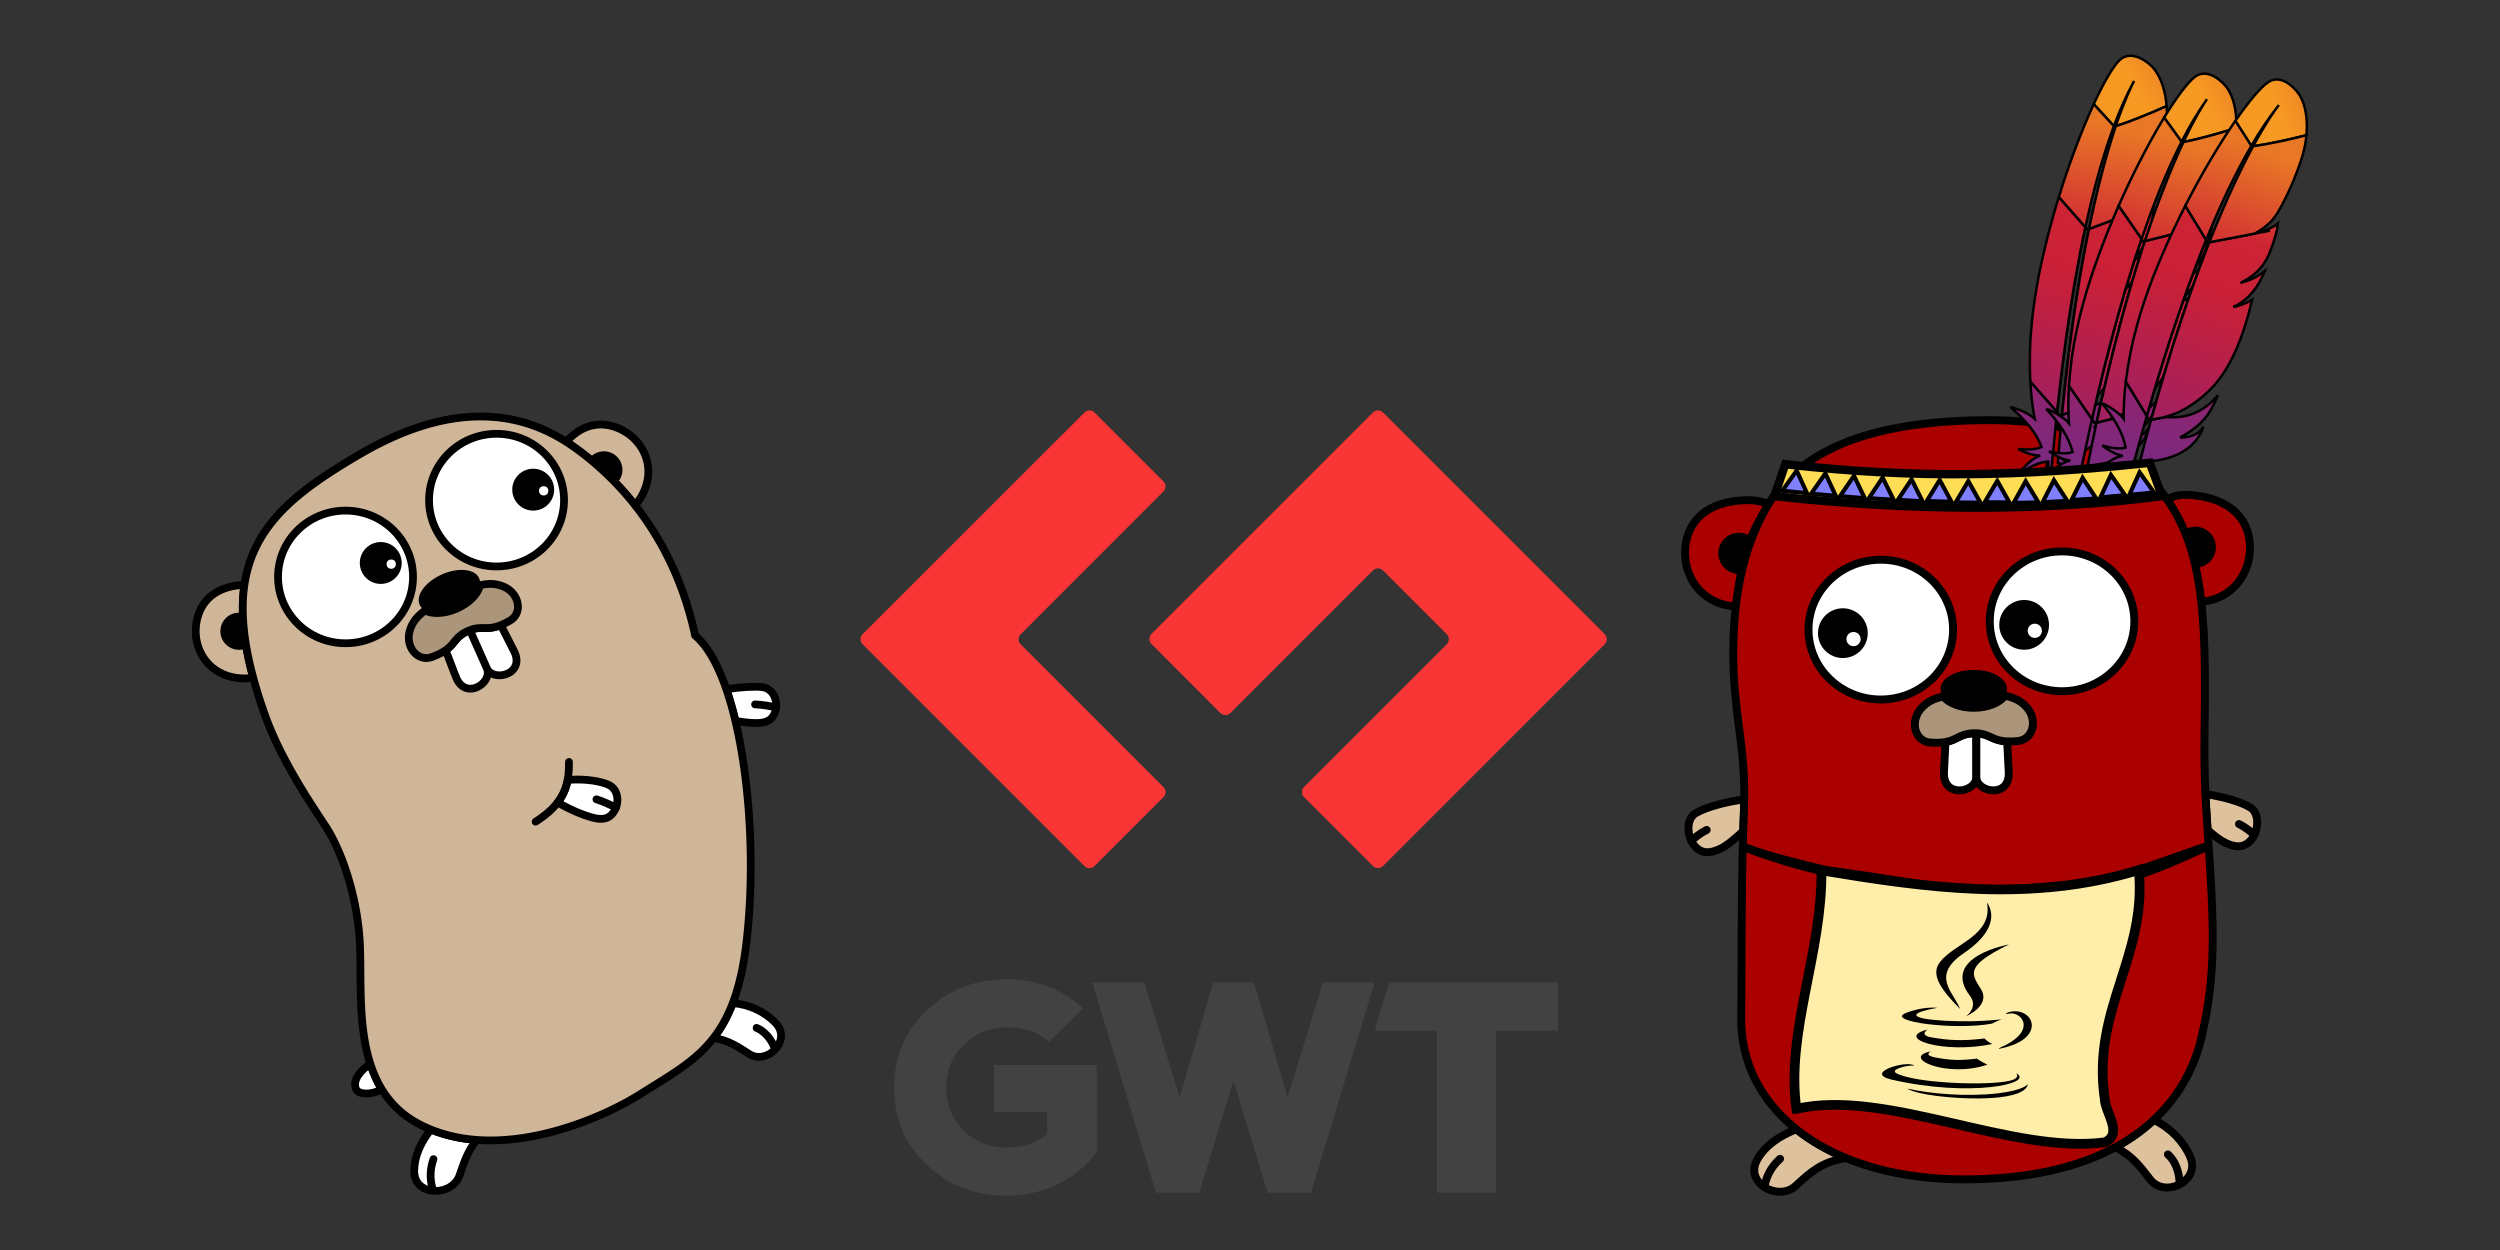 <?xml version="1.0" encoding="UTF-8" standalone="no"?>
<!-- Created with Inkscape (http://www.inkscape.org/) -->

<svg
   width="640mm"
   height="320mm"
   viewBox="0 0 640 320"
   version="1.1"
   id="svg5"
   inkscape:version="1.2.1 (ef4d3fba62, 2022-07-19, custom)"
   sodipodi:docname="banner.svg"
   inkscape:export-filename="../1339fb16/banner.png"
   inkscape:export-xdpi="25.4"
   inkscape:export-ydpi="25.4"
   xmlns:inkscape="http://www.inkscape.org/namespaces/inkscape"
   xmlns:sodipodi="http://sodipodi.sourceforge.net/DTD/sodipodi-0.dtd"
   xmlns:xlink="http://www.w3.org/1999/xlink"
   xmlns="http://www.w3.org/2000/svg"
   xmlns:svg="http://www.w3.org/2000/svg">
  <rect x="0" y="0" width="640" height="320" fill="#333333" stroke="none"/>
  <sodipodi:namedview
     id="namedview7"
     pagecolor="#ffffff"
     bordercolor="#666666"
     borderopacity="1.0"
     inkscape:pageshadow="2"
     inkscape:pageopacity="0.0"
     inkscape:pagecheckerboard="0"
     inkscape:document-units="mm"
     showgrid="false"
     inkscape:zoom="0.47433591"
     inkscape:cx="847.50066"
     inkscape:cy="732.60319"
     inkscape:window-width="1920"
     inkscape:window-height="1016"
     inkscape:window-x="1318"
     inkscape:window-y="27"
     inkscape:window-maximized="1"
     inkscape:current-layer="layer1"
     inkscape:showpageshadow="2"
     inkscape:deskcolor="#d1d1d1" />
  <defs
     id="defs2">
    <filter
       style="color-interpolation-filters:sRGB;"
       inkscape:label="Drop Shadow"
       id="filter846"
       x="-0.021"
       y="-0.046"
       width="1.059"
       height="1.13">
      <feFlood
         flood-opacity="0.498"
         flood-color="rgb(0,0,0)"
         result="flood"
         id="feFlood836" />
      <feComposite
         in="flood"
         in2="SourceGraphic"
         operator="in"
         result="composite1"
         id="feComposite838" />
      <feGaussianBlur
         in="composite1"
         stdDeviation="3"
         result="blur"
         id="feGaussianBlur840" />
      <feOffset
         dx="6"
         dy="6"
         result="offset"
         id="feOffset842" />
      <feComposite
         in="SourceGraphic"
         in2="offset"
         operator="over"
         result="composite2"
         id="feComposite844" />
    </filter>
    <linearGradient
       inkscape:collect="always"
       xlink:href="#SVGID_1_-3"
       id="linearGradient15065"
       gradientUnits="userSpaceOnUse"
       gradientTransform="matrix(0.423,-0.906,0.906,0.423,3144.811,-4619.298)"
       x1="-5167.096"
       y1="697.555"
       x2="-4570.116"
       y2="1395.619" />
    <linearGradient
       id="SVGID_1_-3"
       gradientUnits="userSpaceOnUse"
       x1="-5167.096"
       y1="697.555"
       x2="-4570.116"
       y2="1395.619"
       gradientTransform="matrix(0.423,-0.906,0.906,0.423,3144.811,-4619.298)">
	<stop
   offset="0"
   style="stop-color:#F69923"
   id="stop2880-6" />

	<stop
   offset="0.312"
   style="stop-color:#F79A23"
   id="stop2882-7" />

	<stop
   offset="0.838"
   style="stop-color:#E97826"
   id="stop2884-5" />

</linearGradient>
    <linearGradient
       inkscape:collect="always"
       xlink:href="#SVGID_2_-3"
       id="linearGradient15067"
       gradientUnits="userSpaceOnUse"
       gradientTransform="matrix(0.423,-0.906,0.906,0.423,3144.811,-4619.298)"
       x1="-9585.342"
       y1="620.505"
       x2="-5326.209"
       y2="620.505" />
    <linearGradient
       id="SVGID_2_-3"
       gradientUnits="userSpaceOnUse"
       x1="-9585.342"
       y1="620.505"
       x2="-5326.209"
       y2="620.505"
       gradientTransform="matrix(0.423,-0.906,0.906,0.423,3144.811,-4619.298)">
	<stop
   offset="0.323"
   style="stop-color:#9E2064"
   id="stop2905-5" />

	<stop
   offset="0.63"
   style="stop-color:#C92037"
   id="stop2907-6" />

	<stop
   offset="0.751"
   style="stop-color:#CD2335"
   id="stop2909-2" />

	<stop
   offset="1"
   style="stop-color:#E97826"
   id="stop2911-9" />

</linearGradient>
    <linearGradient
       inkscape:collect="always"
       xlink:href="#SVGID_3_-1"
       id="linearGradient15069"
       gradientUnits="userSpaceOnUse"
       gradientTransform="matrix(0.423,-0.906,0.906,0.423,3144.811,-4619.298)"
       x1="-9071.207"
       y1="1047.69"
       x2="-6533.178"
       y2="1047.69" />
    <linearGradient
       id="SVGID_3_-1"
       gradientUnits="userSpaceOnUse"
       x1="-9071.207"
       y1="1047.69"
       x2="-6533.178"
       y2="1047.69"
       gradientTransform="matrix(0.423,-0.906,0.906,0.423,3144.811,-4619.298)">
	<stop
   offset="0"
   style="stop-color:#282662"
   id="stop2916-2" />

	<stop
   offset="9.548390e-02"
   style="stop-color:#662E8D"
   id="stop2918-7" />

	<stop
   offset="0.788"
   style="stop-color:#9F2064"
   id="stop2920-0" />

	<stop
   offset="0.949"
   style="stop-color:#CD2032"
   id="stop2922-9" />

</linearGradient>
    <linearGradient
       inkscape:collect="always"
       xlink:href="#SVGID_4_-3"
       id="linearGradient15071"
       gradientUnits="userSpaceOnUse"
       gradientTransform="matrix(0.423,-0.906,0.906,0.423,3144.811,-4619.298)"
       x1="-9346.126"
       y1="580.817"
       x2="-5086.994"
       y2="580.817" />
    <linearGradient
       id="SVGID_4_-3"
       gradientUnits="userSpaceOnUse"
       x1="-9346.126"
       y1="580.817"
       x2="-5086.994"
       y2="580.817"
       gradientTransform="matrix(0.423,-0.906,0.906,0.423,3144.811,-4619.298)">
	<stop
   offset="0.323"
   style="stop-color:#9E2064"
   id="stop2927-6" />

	<stop
   offset="0.63"
   style="stop-color:#C92037"
   id="stop2929-0" />

	<stop
   offset="0.751"
   style="stop-color:#CD2335"
   id="stop2931-6" />

	<stop
   offset="1"
   style="stop-color:#E97826"
   id="stop2933-2" />

</linearGradient>
    <linearGradient
       inkscape:collect="always"
       xlink:href="#SVGID_5_-6"
       id="linearGradient15073"
       gradientUnits="userSpaceOnUse"
       gradientTransform="matrix(0.423,-0.906,0.906,0.423,3144.811,-4619.298)"
       x1="-9035.503"
       y1="638.441"
       x2="-6797.201"
       y2="638.441" />
    <linearGradient
       id="SVGID_5_-6"
       gradientUnits="userSpaceOnUse"
       x1="-9035.503"
       y1="638.441"
       x2="-6797.201"
       y2="638.441"
       gradientTransform="matrix(0.423,-0.906,0.906,0.423,3144.811,-4619.298)">
	<stop
   offset="0"
   style="stop-color:#282662"
   id="stop2938-1" />

	<stop
   offset="9.548390e-02"
   style="stop-color:#662E8D"
   id="stop2940-8" />

	<stop
   offset="0.788"
   style="stop-color:#9F2064"
   id="stop2942-7" />

	<stop
   offset="0.949"
   style="stop-color:#CD2032"
   id="stop2944-9" />

</linearGradient>
    <linearGradient
       inkscape:collect="always"
       xlink:href="#SVGID_6_-2"
       id="linearGradient15075"
       gradientUnits="userSpaceOnUse"
       gradientTransform="matrix(0.423,-0.906,0.906,0.423,3144.811,-4619.298)"
       x1="-9346.126"
       y1="1021.622"
       x2="-5086.994"
       y2="1021.622" />
    <linearGradient
       id="SVGID_6_-2"
       gradientUnits="userSpaceOnUse"
       x1="-9346.126"
       y1="1021.622"
       x2="-5086.994"
       y2="1021.622"
       gradientTransform="matrix(0.423,-0.906,0.906,0.423,3144.811,-4619.298)">
	<stop
   offset="0.323"
   style="stop-color:#9E2064"
   id="stop2949-0" />

	<stop
   offset="0.63"
   style="stop-color:#C92037"
   id="stop2951-2" />

	<stop
   offset="0.751"
   style="stop-color:#CD2335"
   id="stop2953-3" />

	<stop
   offset="1"
   style="stop-color:#E97826"
   id="stop2955-7" />

</linearGradient>
    <linearGradient
       inkscape:collect="always"
       xlink:href="#SVGID_7_-5"
       id="linearGradient15077"
       gradientUnits="userSpaceOnUse"
       gradientTransform="matrix(0.423,-0.906,0.906,0.423,3144.811,-4619.298)"
       x1="-9610.334"
       y1="999.733"
       x2="-5351.202"
       y2="999.733" />
    <linearGradient
       id="SVGID_7_-5"
       gradientUnits="userSpaceOnUse"
       x1="-9610.334"
       y1="999.733"
       x2="-5351.202"
       y2="999.733"
       gradientTransform="matrix(0.423,-0.906,0.906,0.423,3144.811,-4619.298)">
	<stop
   offset="0.323"
   style="stop-color:#9E2064"
   id="stop2960-9" />

	<stop
   offset="0.63"
   style="stop-color:#C92037"
   id="stop2962-2" />

	<stop
   offset="0.751"
   style="stop-color:#CD2335"
   id="stop2964-2" />

	<stop
   offset="1"
   style="stop-color:#E97826"
   id="stop2966-8" />

</linearGradient>
    <linearGradient
       inkscape:collect="always"
       xlink:href="#SVGID_8_-9"
       id="linearGradient15079"
       gradientUnits="userSpaceOnUse"
       gradientTransform="matrix(0.423,-0.906,0.906,0.423,3144.811,-4619.298)"
       x1="-9346.126"
       y1="1152.726"
       x2="-5086.994"
       y2="1152.726" />
    <linearGradient
       id="SVGID_8_-9"
       gradientUnits="userSpaceOnUse"
       x1="-9346.126"
       y1="1152.726"
       x2="-5086.994"
       y2="1152.726"
       gradientTransform="matrix(0.423,-0.906,0.906,0.423,3144.811,-4619.298)">
	<stop
   offset="0.323"
   style="stop-color:#9E2064"
   id="stop2975-7" />

	<stop
   offset="0.63"
   style="stop-color:#C92037"
   id="stop2977-3" />

	<stop
   offset="0.751"
   style="stop-color:#CD2335"
   id="stop2979-6" />

	<stop
   offset="1"
   style="stop-color:#E97826"
   id="stop2981-1" />

</linearGradient>
    <linearGradient
       inkscape:collect="always"
       xlink:href="#SVGID_9_-2"
       id="linearGradient15081"
       gradientUnits="userSpaceOnUse"
       gradientTransform="matrix(0.423,-0.906,0.906,0.423,3144.811,-4619.298)"
       x1="-9346.126"
       y1="1137.725"
       x2="-5086.994"
       y2="1137.725" />
    <linearGradient
       id="SVGID_9_-2"
       gradientUnits="userSpaceOnUse"
       x1="-9346.126"
       y1="1137.725"
       x2="-5086.994"
       y2="1137.725"
       gradientTransform="matrix(0.423,-0.906,0.906,0.423,3144.811,-4619.298)">
	<stop
   offset="0.323"
   style="stop-color:#9E2064"
   id="stop2990-9" />

	<stop
   offset="0.63"
   style="stop-color:#C92037"
   id="stop2992-3" />

	<stop
   offset="0.751"
   style="stop-color:#CD2335"
   id="stop2994-1" />

	<stop
   offset="1"
   style="stop-color:#E97826"
   id="stop2996-9" />

</linearGradient>
    <linearGradient
       inkscape:collect="always"
       xlink:href="#SVGID_10_-4"
       id="linearGradient15083"
       gradientUnits="userSpaceOnUse"
       gradientTransform="matrix(0.423,-0.906,0.906,0.423,3144.811,-4619.298)"
       x1="-6953.407"
       y1="1134.716"
       x2="-6011.999"
       y2="1134.716" />
    <linearGradient
       id="SVGID_10_-4"
       gradientUnits="userSpaceOnUse"
       x1="-6953.407"
       y1="1134.716"
       x2="-6011.999"
       y2="1134.716"
       gradientTransform="matrix(0.423,-0.906,0.906,0.423,3144.811,-4619.298)">
	<stop
   offset="0.323"
   style="stop-color:#9E2064"
   id="stop3005-7" />

	<stop
   offset="0.63"
   style="stop-color:#C92037"
   id="stop3007-8" />

	<stop
   offset="0.751"
   style="stop-color:#CD2335"
   id="stop3009-4" />

	<stop
   offset="1"
   style="stop-color:#E97826"
   id="stop3011-5" />

</linearGradient>
    <linearGradient
       inkscape:collect="always"
       xlink:href="#SVGID_1_-3"
       id="linearGradient2230"
       gradientUnits="userSpaceOnUse"
       gradientTransform="matrix(0.423,-0.906,0.906,0.423,3144.811,-4619.298)"
       x1="-5167.096"
       y1="697.555"
       x2="-4570.116"
       y2="1395.619" />
    <linearGradient
       inkscape:collect="always"
       xlink:href="#SVGID_2_-3"
       id="linearGradient2232"
       gradientUnits="userSpaceOnUse"
       gradientTransform="matrix(0.423,-0.906,0.906,0.423,3144.811,-4619.298)"
       x1="-9585.342"
       y1="620.505"
       x2="-5326.209"
       y2="620.505" />
    <linearGradient
       inkscape:collect="always"
       xlink:href="#SVGID_3_-1"
       id="linearGradient2234"
       gradientUnits="userSpaceOnUse"
       gradientTransform="matrix(0.423,-0.906,0.906,0.423,3144.811,-4619.298)"
       x1="-9071.207"
       y1="1047.69"
       x2="-6533.178"
       y2="1047.69" />
    <linearGradient
       inkscape:collect="always"
       xlink:href="#SVGID_4_-3"
       id="linearGradient2236"
       gradientUnits="userSpaceOnUse"
       gradientTransform="matrix(0.423,-0.906,0.906,0.423,3144.811,-4619.298)"
       x1="-9346.126"
       y1="580.817"
       x2="-5086.994"
       y2="580.817" />
    <linearGradient
       inkscape:collect="always"
       xlink:href="#SVGID_5_-6"
       id="linearGradient2238"
       gradientUnits="userSpaceOnUse"
       gradientTransform="matrix(0.423,-0.906,0.906,0.423,3144.811,-4619.298)"
       x1="-9035.503"
       y1="638.441"
       x2="-6797.201"
       y2="638.441" />
    <linearGradient
       inkscape:collect="always"
       xlink:href="#SVGID_6_-2"
       id="linearGradient2240"
       gradientUnits="userSpaceOnUse"
       gradientTransform="matrix(0.423,-0.906,0.906,0.423,3144.811,-4619.298)"
       x1="-9346.126"
       y1="1021.622"
       x2="-5086.994"
       y2="1021.622" />
    <linearGradient
       inkscape:collect="always"
       xlink:href="#SVGID_7_-5"
       id="linearGradient2242"
       gradientUnits="userSpaceOnUse"
       gradientTransform="matrix(0.423,-0.906,0.906,0.423,3144.811,-4619.298)"
       x1="-9610.334"
       y1="999.733"
       x2="-5351.202"
       y2="999.733" />
    <linearGradient
       inkscape:collect="always"
       xlink:href="#SVGID_8_-9"
       id="linearGradient2244"
       gradientUnits="userSpaceOnUse"
       gradientTransform="matrix(0.423,-0.906,0.906,0.423,3144.811,-4619.298)"
       x1="-9346.126"
       y1="1152.726"
       x2="-5086.994"
       y2="1152.726" />
    <linearGradient
       inkscape:collect="always"
       xlink:href="#SVGID_9_-2"
       id="linearGradient2246"
       gradientUnits="userSpaceOnUse"
       gradientTransform="matrix(0.423,-0.906,0.906,0.423,3144.811,-4619.298)"
       x1="-9346.126"
       y1="1137.725"
       x2="-5086.994"
       y2="1137.725" />
    <linearGradient
       inkscape:collect="always"
       xlink:href="#SVGID_10_-4"
       id="linearGradient2248"
       gradientUnits="userSpaceOnUse"
       gradientTransform="matrix(0.423,-0.906,0.906,0.423,3144.811,-4619.298)"
       x1="-6953.407"
       y1="1134.716"
       x2="-6011.999"
       y2="1134.716" />
    <linearGradient
       inkscape:collect="always"
       xlink:href="#SVGID_1_-3"
       id="linearGradient2250"
       gradientUnits="userSpaceOnUse"
       gradientTransform="matrix(0.423,-0.906,0.906,0.423,3144.811,-4619.298)"
       x1="-5167.096"
       y1="697.555"
       x2="-4570.116"
       y2="1395.619" />
    <linearGradient
       inkscape:collect="always"
       xlink:href="#SVGID_2_-3"
       id="linearGradient2252"
       gradientUnits="userSpaceOnUse"
       gradientTransform="matrix(0.423,-0.906,0.906,0.423,3144.811,-4619.298)"
       x1="-9585.342"
       y1="620.505"
       x2="-5326.209"
       y2="620.505" />
    <linearGradient
       inkscape:collect="always"
       xlink:href="#SVGID_3_-1"
       id="linearGradient2254"
       gradientUnits="userSpaceOnUse"
       gradientTransform="matrix(0.423,-0.906,0.906,0.423,3144.811,-4619.298)"
       x1="-9071.207"
       y1="1047.69"
       x2="-6533.178"
       y2="1047.69" />
    <linearGradient
       inkscape:collect="always"
       xlink:href="#SVGID_4_-3"
       id="linearGradient2256"
       gradientUnits="userSpaceOnUse"
       gradientTransform="matrix(0.423,-0.906,0.906,0.423,3144.811,-4619.298)"
       x1="-9346.126"
       y1="580.817"
       x2="-5086.994"
       y2="580.817" />
    <linearGradient
       inkscape:collect="always"
       xlink:href="#SVGID_5_-6"
       id="linearGradient2258"
       gradientUnits="userSpaceOnUse"
       gradientTransform="matrix(0.423,-0.906,0.906,0.423,3144.811,-4619.298)"
       x1="-9035.503"
       y1="638.441"
       x2="-6797.201"
       y2="638.441" />
    <linearGradient
       inkscape:collect="always"
       xlink:href="#SVGID_6_-2"
       id="linearGradient2260"
       gradientUnits="userSpaceOnUse"
       gradientTransform="matrix(0.423,-0.906,0.906,0.423,3144.811,-4619.298)"
       x1="-9346.126"
       y1="1021.622"
       x2="-5086.994"
       y2="1021.622" />
    <linearGradient
       inkscape:collect="always"
       xlink:href="#SVGID_7_-5"
       id="linearGradient2262"
       gradientUnits="userSpaceOnUse"
       gradientTransform="matrix(0.423,-0.906,0.906,0.423,3144.811,-4619.298)"
       x1="-9610.334"
       y1="999.733"
       x2="-5351.202"
       y2="999.733" />
    <linearGradient
       inkscape:collect="always"
       xlink:href="#SVGID_8_-9"
       id="linearGradient2264"
       gradientUnits="userSpaceOnUse"
       gradientTransform="matrix(0.423,-0.906,0.906,0.423,3144.811,-4619.298)"
       x1="-9346.126"
       y1="1152.726"
       x2="-5086.994"
       y2="1152.726" />
    <linearGradient
       inkscape:collect="always"
       xlink:href="#SVGID_9_-2"
       id="linearGradient2266"
       gradientUnits="userSpaceOnUse"
       gradientTransform="matrix(0.423,-0.906,0.906,0.423,3144.811,-4619.298)"
       x1="-9346.126"
       y1="1137.725"
       x2="-5086.994"
       y2="1137.725" />
    <linearGradient
       inkscape:collect="always"
       xlink:href="#SVGID_10_-4"
       id="linearGradient2268"
       gradientUnits="userSpaceOnUse"
       gradientTransform="matrix(0.423,-0.906,0.906,0.423,3144.811,-4619.298)"
       x1="-6953.407"
       y1="1134.716"
       x2="-6011.999"
       y2="1134.716" />
  </defs>
  <g
     inkscape:label="Layer 1"
     inkscape:groupmode="layer"
     id="layer1">
    <g
       id="g2998"
       transform="translate(-4.573,4.633)">
      <g
         id="g13272"
         transform="matrix(0.337,0,0,0.337,434.936,9.637)">
        <g
           id="g9172"
           transform="translate(2.604,273.825)">
          <path
             fill="#ffffff"
             stroke="#000000"
             stroke-width="6"
             stroke-linecap="round"
             stroke-linejoin="round"
             stroke-miterlimit="10"
             d="m 45.352,291.011 c -13.378,1.876 -28.958,5.754 -37.066,10.684 -7.337,4.463 -6.374,17.6 -1.154,24.099 5.509,6.862 11.974,6.495 19.779,2.905 5.123,-2.357 11.293,-7.609 17.667,-13.492 0.16,-5.126 0.339,-10.256 0.543,-15.375 0.121,-3.039 0.196,-5.975 0.231,-8.821 z"
             id="path234"
             style="fill:#dec19d;fill-opacity:1" />
          <path
             fill="#ffffff"
             stroke="#000000"
             stroke-width="6"
             stroke-linecap="round"
             stroke-linejoin="round"
             stroke-miterlimit="10"
             d="m 429.717,297.195 c -7.5,-4.56 -21.389,-8.217 -34.018,-10.226 0.316,6.816 0.751,14.31 1.339,22.763 0.106,1.527 0.211,3.033 0.313,4.529 4.959,4.379 9.68,8.068 13.74,9.937 7.807,3.591 14.27,3.958 19.779,-2.904 5.221,-6.499 6.185,-19.638 -1.153,-24.099 z"
             id="path236"
             style="fill:#dec19d;fill-opacity:1" />
          <path
             fill="#ffffff"
             stroke="#000000"
             stroke-width="6"
             stroke-linecap="round"
             stroke-linejoin="round"
             stroke-miterlimit="10"
             d="m 55.17,564.844 c -9.854,17.521 15.9,31.951 29.25,19.801 10.908,-9.928 19.518,-18.348 38.256,-21.098 -14.35,-5.906 -27,-13.281 -37.752,-21.871 -13.117,5.129 -23.736,12.47 -29.754,23.168 z"
             id="path238"
             style="fill:#dec19d;fill-opacity:1" />
          <path
             fill="#ffffff"
             stroke="#000000"
             stroke-width="6"
             stroke-linecap="round"
             stroke-linejoin="round"
             stroke-miterlimit="10"
             d="m 353.745,579.846 c 11.037,14.283 38.46,1.312 30.443,-17.121 -5.267,-12.111 -15.218,-22.156 -27.677,-28.195 -8.158,7.618 -17.849,14.689 -29.308,20.867 12.68,6.005 18.893,14.549 26.542,24.449 z"
             id="path240"
             style="fill:#dec19d;fill-opacity:1" />
        </g>
        <path
           fill="none"
           stroke="#000000"
           stroke-width="6"
           stroke-linecap="round"
           stroke-linejoin="round"
           stroke-miterlimit="10"
           d="m 7.652,596.221 c 3.333,-2.397 5.688,-4.991 11.784,-8.097"
           id="path242" />
        <path
           fill="none"
           stroke="#000000"
           stroke-width="6"
           stroke-linecap="round"
           stroke-linejoin="round"
           stroke-miterlimit="10"
           d="m 435.559,591.721 c -3.333,-2.397 -5.688,-4.991 -11.783,-8.097"
           id="path244" />
        <path
           fill="none"
           stroke="#000000"
           stroke-width="6"
           stroke-linecap="round"
           stroke-linejoin="round"
           stroke-miterlimit="10"
           d="m 63.475,858.395 c 0.9,-4.951 3.6,-13.275 11.7,-20.476"
           id="path246" />
        <path
           fill="none"
           stroke="#000000"
           stroke-width="6"
           stroke-linecap="round"
           stroke-linejoin="round"
           stroke-miterlimit="10"
           d="m 378.654,856.786 c -0.026,-5.031 -1.304,-15.266 -8.866,-22.195"
           id="path248" />
        <g
           id="g4193"
           transform="rotate(-11.113,1608.714,276.706)">
          <path
             fill="#d0b698"
             stroke="#000000"
             stroke-width="6"
             stroke-linecap="round"
             stroke-linejoin="round"
             stroke-miterlimit="10"
             d="m 41.071,74.477 c 0,-6.969 5.641,-12.618 12.6,-12.618 4.081,0 7.697,1.951 10,4.964 5.569,-9.111 12.283,-16.97 19.913,-23.729 -3.78,-3.658 -9.922,-6.33 -19.563,-7.625 -31.05,-4.174 -46.917,11.166 -50.542,31.725 -3.498,19.838 7.171,41.143 31.004,46.682 2.46,-9.685 5.474,-18.569 8.95,-26.793 C 46.585,86.954 41.071,81.365 41.071,74.477 Z"
             id="path250"
             style="fill:#aa0000" />
          <path
             d="m 53.671,61.859 c -6.959,0 -12.6,5.649 -12.6,12.618 0,6.888 5.514,12.477 12.362,12.605 2.479,-5.866 5.191,-11.399 8.112,-16.638 0.687,-1.231 1.4,-2.434 2.126,-3.622 -2.303,-3.012 -5.92,-4.963 -10,-4.963 z"
             id="path252" />
        </g>
        <g
           id="g4197"
           transform="rotate(15.409,-756.166,284.908)">
          <path
             fill="#d0b698"
             stroke="#000000"
             stroke-width="6"
             stroke-linecap="round"
             stroke-linejoin="round"
             stroke-miterlimit="10"
             d="m 413.979,59.094 c -3.625,-20.56 -19.492,-35.899 -50.541,-31.725 -10.765,1.447 -17.166,4.61 -20.789,8.945 6.867,5.93 13.257,12.745 19.272,20.518 0.292,0.377 0.57,0.758 0.857,1.136 2.296,-3.095 5.963,-5.109 10.108,-5.109 6.959,0 12.6,5.649 12.6,12.618 0,6.109 -4.335,11.202 -10.093,12.366 4.277,8.283 7.745,17.199 10.521,27.142 21.763,-6.551 31.416,-26.89 28.065,-45.891 z"
             id="path254"
             style="fill:#aa0000" />
          <path
             d="m 385.486,65.477 c 0,-6.969 -5.641,-12.618 -12.6,-12.618 -4.146,0 -7.812,2.014 -10.108,5.109 4.815,6.345 9.007,12.886 12.615,19.875 5.758,-1.164 10.093,-6.257 10.093,-12.366 z"
             id="path256" />
        </g>
        <path
           fill="#d0b698"
           stroke="#000000"
           stroke-width="6"
           stroke-linecap="round"
           stroke-linejoin="round"
           stroke-miterlimit="10"
           d="m 365.382,331.793 c -0.287,-0.378 -0.565,-0.759 -0.857,-1.136 -6.016,-7.773 -12.405,-14.588 -19.272,-20.518 -29.797,-25.728 -68.582,-34.79 -124.728,-33.123 -48.682,1.447 -100.473,9.906 -134.337,39.903 -7.63,6.758 -14.343,14.617 -19.913,23.729 -0.726,1.188 -1.439,2.391 -2.126,3.622 -2.921,5.239 -5.633,10.771 -8.112,16.638 -3.476,8.224 -6.49,17.108 -8.95,26.793 -4.767,18.77 -7.463,40.533 -7.462,66.257 0.002,45.133 8.866,67.528 8.332,110.879 -0.035,2.846 -0.11,5.782 -0.231,8.821 -0.204,5.119 -0.383,10.249 -0.543,15.375 -1.653,53.107 -1.062,105.862 -1.499,142.036 -0.401,33.204 14.646,62.704 41.845,84.433 10.752,8.59 23.402,15.965 37.752,21.871 25.113,10.337 55.418,16.186 89.844,16.186 50.265,0 87.456,-9.652 114.684,-24.336 11.459,-6.178 21.149,-13.249 29.308,-20.867 20.359,-19.008 31.17,-41.422 36.009,-61.896 11.47,-48.523 9.966,-84.08 4.831,-158.371 -0.103,-1.496 -0.207,-3.002 -0.313,-4.529 -0.588,-8.453 -1.022,-15.947 -1.339,-22.763 -1.733,-37.343 0.064,-54.317 -0.479,-96.937 -0.463,-36.271 -3.195,-63.161 -9.306,-85.047 -2.776,-9.942 -6.244,-18.858 -10.521,-27.142 -3.61,-6.992 -7.801,-13.534 -12.617,-19.878 z"
           id="path258"
           style="fill:#aa0000" />
        <g
           id="g1837"
           transform="translate(7.562,344.339)">
          <ellipse
             fill="#ffffff"
             stroke="#000000"
             stroke-width="6"
             stroke-linecap="round"
             stroke-linejoin="round"
             stroke-miterlimit="10"
             cx="144.121"
             cy="91.595"
             rx="54.9"
             ry="53.1"
             id="ellipse260" />
          <circle
             cx="115.321"
             cy="94.294"
             r="18.9"
             id="circle262" />
          <circle
             fill="#ffffff"
             cx="123.421"
             cy="98.794"
             r="5.4"
             id="circle264" />
          <ellipse
             fill="#ffffff"
             stroke="#000000"
             stroke-width="6"
             stroke-linecap="round"
             stroke-linejoin="round"
             stroke-miterlimit="10"
             cx="281.821"
             cy="85.294"
             rx="54.9"
             ry="53.1"
             id="ellipse266" />
          <circle
             cx="253.021"
             cy="87.995"
             r="18.9"
             id="circle268" />
          <circle
             fill="#ffffff"
             cx="261.121"
             cy="92.495"
             r="5.4"
             id="circle270" />
          <path
             fill="#ffffff"
             stroke="#000000"
             stroke-width="6"
             stroke-linecap="round"
             stroke-linejoin="round"
             stroke-miterlimit="10"
             d="m 214.968,170.343 c -10.784,0.188 -12.401,4.999 -21.685,6.657 -0.328,5.727 -0.745,13.566 -1.163,22.896 -0.9,20.1 24.6,15.6 24.6,3.6 0,-9.129 0,-25.714 0,-33.132 -0.56,-0.021 -1.137,-0.031 -1.752,-0.021 z"
             id="path272" />
          <path
             fill="#ffffff"
             stroke="#000000"
             stroke-width="6"
             stroke-linecap="round"
             stroke-linejoin="round"
             stroke-miterlimit="10"
             d="m 216.72,203.495 c 0,12 25.5,16.5 24.6,-3.6 -0.429,-9.582 -0.857,-17.59 -1.189,-23.353 -11.689,-0.533 -13.115,-5.813 -23.411,-6.179 0,7.417 0,24.002 0,33.132 z"
             id="path274" />
          <path
             fill="#ac967b"
             stroke="#000000"
             stroke-width="6"
             stroke-linecap="round"
             stroke-linejoin="round"
             stroke-miterlimit="10"
             d="m 254.674,150.297 c -4.354,-4.685 -9.521,-7.238 -16.425,-8.471 -3.664,5.366 -12.791,9.169 -23.479,9.169 -10.278,0 -19.112,-3.518 -23.034,-8.56 -7.391,1.417 -12.753,4.185 -17.15,9.26 -8.627,9.959 -4.437,24.891 7.156,25.695 4.957,0.344 8.624,0.131 11.541,-0.391 9.284,-1.658 10.901,-6.469 21.685,-6.657 0.615,-0.01 1.192,0 1.752,0.02 10.295,0.366 11.721,5.646 23.411,6.179 2.312,0.105 5.024,0.026 8.289,-0.316 11.559,-1.207 15.225,-16.276 6.254,-25.928 z"
             id="path276" />
          <path
             d="m 214.771,150.995 c 10.688,0 19.814,-3.803 23.479,-9.169 1.107,-1.622 1.722,-3.385 1.722,-5.231 0,-7.953 -11.281,-14.4 -25.2,-14.4 -13.917,0 -25.2,6.447 -25.2,14.4 0,2.08 0.778,4.054 2.166,5.84 3.92,5.042 12.755,8.56 23.033,8.56 z"
             id="path278" />
        </g>
        <path
           style="color:#000000;fill:#000000;stroke:#000000;stroke-width:6.4;stroke-dasharray:none;stroke-opacity:1"
           d="m 47.318,600.911 c 96.183,37.069 205.839,39.812 300.311,20.869 11.405,-2.228 49.256,-19.889 53.906,-22.037 -23.187,8.016 -64.619,23.077 -88.094,30.167 -26.506,7.186 -54.219,9.434 -81.606,6.333 C 191.188,631.64 150.953,624.116 110.427,618.836 90.258,613.922 66.579,608.511 47.318,600.911 Z"
           id="path1143"
           sodipodi:nodetypes="ccccscc" />
        <g
           id="g1141"
           transform="matrix(0.676,0.046,-0.046,0.671,428.029,434.416)">
          <path
             style="fill:#ffeeaa;stroke:#000000;stroke-width:10.928;stroke-linecap:butt;stroke-linejoin:miter;stroke-dasharray:none;stroke-opacity:1"
             d="m -464.347,576.672 c 98.165,-30.04 244.295,35.055 347.764,13.976 19.784,-11.231 -1.947,-33.051 -3.685,-48.743 -21.717,-100.359 36.642,-163.741 20.578,-260.623 -117.261,45.03 -234.929,36.471 -354.974,24.724 7.497,92.491 -27.631,185.379 -9.683,270.666 z"
             id="path627"
             sodipodi:nodetypes="cccccc" />
          <g
             id="g5244"
             transform="matrix(0.599,0,0,0.599,-664.438,264.902)"
             style="fill:#000000">
            <path
               id="path5186"
               d="m 577.603,395.061 c 0,0 -14.178,8.245 10.09,11.035 29.4,3.354 44.426,2.873 76.825,-3.259 0,0 8.518,5.341 20.414,9.967 -72.63,31.128 -164.376,-1.803 -107.329,-17.743"
               style="fill:#000000"
               inkscape:connector-curvature="0" />
            <path
               id="path5188"
               d="m 568.728,354.441 c 0,0 -15.902,11.771 8.384,14.283 31.406,3.24 56.208,3.505 99.125,-4.759 0,0 5.936,6.018 15.27,9.309 -87.814,25.678 -185.623,2.025 -122.779,-18.833"
               style="fill:#000000"
               inkscape:connector-curvature="0" />
            <path
               id="path5190"
               d="m 643.547,285.536 c 17.896,20.604 -4.702,39.145 -4.702,39.145 0,0 45.441,-23.458 24.572,-52.833 -19.491,-27.394 -34.438,-41.005 46.479,-87.934 0,0 -127.013,31.722 -66.349,101.622"
               style="fill:#000000"
               inkscape:connector-curvature="0" />
            <path
               id="path5192"
               d="m 739.606,425.106 c 0,0 10.492,8.645 -11.555,15.333 -41.923,12.7 -174.488,16.535 -211.314,0.506 -13.238,-5.759 11.587,-13.751 19.396,-15.428 8.144,-1.766 12.798,-1.437 12.798,-1.437 -14.722,-10.371 -95.157,20.364 -40.857,29.166 148.084,24.015 269.943,-10.814 231.532,-28.14"
               style="fill:#000000"
               inkscape:connector-curvature="0" />
            <path
               id="path5194"
               d="m 584.421,312.354 c 0,0 -67.431,16.016 -23.879,21.832 18.389,2.462 55.047,1.905 89.193,-0.956 27.906,-2.354 55.927,-7.359 55.927,-7.359 0,0 -9.84,4.214 -16.959,9.075 -68.475,18.009 -200.756,9.631 -162.674,-8.79 32.206,-15.568 58.392,-13.802 58.392,-13.802"
               style="fill:#000000"
               inkscape:connector-curvature="0" />
            <path
               id="path5196"
               d="m 705.384,379.968 c 69.608,-36.171 37.424,-70.931 14.96,-66.248 -5.506,1.146 -7.961,2.139 -7.961,2.139 0,0 2.044,-3.202 5.948,-4.588 44.441,-15.624 78.619,46.081 -14.346,70.52 0,10e-4 1.077,-0.962 1.399,-1.823"
               style="fill:#000000"
               inkscape:connector-curvature="0" />
            <path
               id="path5198"
               d="m 663.417,108.136 c 0,0 38.55,38.563 -36.563,97.862 -60.233,47.568 -13.735,74.69 -0.025,105.678 -35.159,-31.722 -60.961,-59.647 -43.651,-85.637 25.407,-38.151 95.793,-56.648 80.239,-117.903"
               style="fill:#000000"
               inkscape:connector-curvature="0" />
            <path
               id="path5200"
               d="m 591.261,477.983 c 66.815,4.277 169.417,-2.373 171.847,-33.988 0,0 -4.671,11.985 -55.219,21.503 -57.028,10.732 -127.364,9.479 -169.081,2.601 10e-4,-10e-4 8.54,7.068 52.453,9.884"
               style="fill:#000000"
               inkscape:connector-curvature="0" />
          </g>
        </g>
        <g
           id="g3410-72"
           transform="matrix(0.085,-0.022,0.022,0.085,179.442,41.484)"
           style="stroke:#000000;stroke-width:21.548;stroke-dasharray:none">
          <path
             fill="url(#SVGID_1_)"
             d="M 1798.9,20.1 C 1732.6,59.2 1622.5,170 1491,330.5 l 120.8,228 c 84.8,-121.3 170.9,-230.4 257.8,-323.6 6.7,-7.4 10.2,-10.9 10.2,-10.9 -3.4,3.6 -6.8,7.3 -10.2,10.9 -28.1,31 -113.4,130.5 -242.1,328.1 123.9,-6.2 314.3,-31.5 469.6,-58.1 46.2,-258.8 -45.3,-377.3 -45.3,-377.3 0,0 -116.3,-188.2 -252.9,-107.5 z"
             id="path2887-6"
             style="fill:url(#linearGradient2230);stroke:#000000;stroke-width:21.548;stroke-dasharray:none" />
          <path
             fill="none"
             d="m 1594.4,1320.7 c 0.9,-0.2 1.8,-0.3 2.7,-0.5 l -17.4,1.9 c -1.1,0.5 -2,1 -3.1,1.4 6,-0.9 11.9,-1.9 17.8,-2.8 z"
             id="path2889-4"
             style="stroke:#000000;stroke-width:21.548;stroke-dasharray:none" />
          <path
             fill="none"
             d="m 1471.1,1729.1 c -9.9,2.2 -20,3.9 -30.2,5.4 10.2,-1.5 20.3,-3.3 30.2,-5.4 z"
             id="path2891-5"
             style="stroke:#000000;stroke-width:21.548;stroke-dasharray:none" />
          <path
             fill="none"
             d="m 633.1,2645.2 c 1.3,-3.4 2.6,-6.8 3.8,-10.2 26.6,-70.2 52.9,-138.4 79,-204.9 29.3,-74.6 58.2,-146.8 86.8,-216.8 30.1,-73.8 59.8,-145.1 89.1,-214 30.7,-72.3 61,-141.9 90.7,-208.9 24.2,-54.5 48,-107.3 71.5,-158.4 7.8,-17 15.6,-33.9 23.4,-50.6 15.4,-33.1 30.7,-65.6 45.7,-97.3 13.9,-29.3 27.7,-57.9 41.4,-86 4.5,-9.4 9.1,-18.6 13.6,-27.9 0.7,-1.5 1.5,-3 2.2,-4.5 l -14.8,1.6 -11.8,-23.2 c -1.1,2.3 -2.3,4.5 -3.5,6.8 -21.2,42.1 -42.2,84.6 -63,127.5 -12,24.8 -24,49.7 -35.9,74.7 -33,69.3 -65.5,139.2 -97.4,209.6 -32.3,71.1 -63.9,142.6 -94.9,214.2 -30.5,70.3 -60.3,140.7 -89.6,210.9 -29.2,70.1 -57.7,140 -85.6,209.4 -29.1,72.5 -57.4,144.3 -84.8,215.3 -6.2,16 -12.4,32 -18.5,48 -22,57.3 -43.4,113.8 -64.3,169.6 l 18.6,36.7 16.6,-1.8 c 0.6,-1.7 1.2,-3.4 1.8,-5 26.9,-73.5 53.5,-145.1 79.9,-214.8 z"
             id="path2893-2"
             style="stroke:#000000;stroke-width:21.548;stroke-dasharray:none" />
          <path
             fill="none"
             d="m 1433.2,1735.7 v 0 c 0.1,0 0.1,-0.1 0.2,-0.1 0,0 -0.1,0 -0.2,0.1 z"
             id="path2895-0"
             style="stroke:#000000;stroke-width:21.548;stroke-dasharray:none" />
          <path
             fill="#be202e"
             d="m 1393.2,1934.8 c -15.4,2.8 -31.3,5.5 -47.6,8.3 -0.1,0 -0.2,0.1 -0.3,0.1 8.2,-1.2 16.3,-2.4 24.3,-3.8 8,-1.4 15.8,-2.9 23.6,-4.6 z"
             id="path2897-2"
             style="stroke:#000000;stroke-width:21.548;stroke-dasharray:none" />
          <path
             opacity="0.35"
             fill="#be202e"
             d="m 1393.2,1934.8 c -15.4,2.8 -31.3,5.5 -47.6,8.3 -0.1,0 -0.2,0.1 -0.3,0.1 8.2,-1.2 16.3,-2.4 24.3,-3.8 8,-1.4 15.8,-2.9 23.6,-4.6 z"
             id="path2899-9"
             style="stroke:#000000;stroke-width:21.548;stroke-dasharray:none" />
          <path
             fill="#be202e"
             d="m 1433.6,1735.5 c 0,0 -0.1,0 -0.1,0.1 -0.1,0 -0.1,0.1 -0.2,0.1 2.6,-0.3 5.1,-0.8 7.6,-1.1 10.3,-1.5 20.4,-3.3 30.2,-5.4 -12.3,2 -24.8,4.2 -37.5,6.3 z"
             id="path2901-0"
             style="stroke:#000000;stroke-width:21.548;stroke-dasharray:none" />
          <path
             opacity="0.35"
             fill="#be202e"
             d="m 1433.6,1735.5 c 0,0 -0.1,0 -0.1,0.1 -0.1,0 -0.1,0.1 -0.2,0.1 2.6,-0.3 5.1,-0.8 7.6,-1.1 10.3,-1.5 20.4,-3.3 30.2,-5.4 -12.3,2 -24.8,4.2 -37.5,6.3 z"
             id="path2903-9"
             style="stroke:#000000;stroke-width:21.548;stroke-dasharray:none" />
          <path
             fill="url(#SVGID_2_)"
             d="m 1255.7,1147.6 c 36.7,-68.6 73.9,-135.7 111.5,-201 39,-67.8 78.5,-133.6 118.4,-197 2.3,-3.7 4.7,-7.5 7,-11.3 39.4,-62.4 79.2,-122.4 119.3,-179.8 l -120.8,-228 c -9.1,11.1 -18.2,22.4 -27.5,33.9 -34.8,43.4 -71,90.1 -108.1,139.6 -41.8,55.8 -84.8,115.4 -128.5,177.9 -40.3,57.8 -81.2,118.3 -122.1,180.9 -34.8,53.3 -69.8,108.2 -104.5,164.5 -1.3,2.1 -2.6,4.2 -3.9,6.3 l 157.2,310.5 c 33.6,-66.5 67.6,-132.1 102,-196.5 z"
             id="path2914-9"
             style="fill:url(#linearGradient2232);stroke:#000000;stroke-width:21.548;stroke-dasharray:none" />
          <path
             fill="url(#SVGID_3_)"
             d="m 539.7,2897.1 c -20.8,57.2 -41.7,115.4 -62.7,174.9 -0.3,0.9 -0.6,1.7 -0.9,2.6 -3,8.4 -5.9,16.8 -8.9,25.2 -14.1,40.1 -26.4,76.2 -54.5,158.3 46.3,21.1 83.5,76.7 118.7,139.8 -3.7,-65.3 -30.8,-126.7 -82.1,-174.2 228.3,10.3 425,-47.4 526.7,-214.3 9.1,-14.9 17.4,-30.5 24.9,-47.2 -46.2,58.6 -103.5,83.5 -211.4,77.4 -0.2,0.1 -0.5,0.2 -0.7,0.3 0.2,-0.1 0.5,-0.2 0.7,-0.3 158.8,-71.1 238.5,-139.3 308.9,-252.4 16.7,-26.8 32.9,-56.1 49.5,-88.6 C 1009,2841.2 848.1,2881.8 678.6,2851 l -127.1,13.9 c -4,10.7 -7.9,21.4 -11.8,32.2 z"
             id="path2925-4"
             style="fill:url(#linearGradient2234);stroke:#000000;stroke-width:21.548;stroke-dasharray:none" />
          <path
             fill="url(#SVGID_4_)"
             d="m 599,2612.4 c 27.5,-71 55.8,-142.8 84.8,-215.3 27.8,-69.4 56.4,-139.2 85.6,-209.4 29.2,-70.2 59.1,-140.5 89.6,-210.9 31,-71.6 62.7,-143.1 94.9,-214.2 31.9,-70.3 64.4,-140.3 97.4,-209.6 11.9,-25 23.9,-49.9 35.9,-74.7 20.8,-42.9 41.8,-85.4 63,-127.5 1.1,-2.3 2.3,-4.5 3.5,-6.8 L 996.5,1033.5 c -2.6,4.2 -5.1,8.4 -7.7,12.6 -36.6,59.8 -73.1,121 -108.9,183.5 -36.2,63.1 -71.7,127.4 -106.4,192.6 -29.3,55 -57.9,110.5 -85.7,166.5 -5.6,11.4 -11.1,22.6 -16.6,33.9 -34.3,70.5 -65.2,138.6 -93.2,204.1 -31.7,74.2 -59.6,145.1 -84,212.3 -16.1,44.2 -30.7,86.9 -44.1,127.9 -11,35 -21.5,70.1 -31.4,105 -23.5,82.3 -43.7,164.4 -60.3,246.2 l 158,311.9 c 20.9,-55.8 42.3,-112.3 64.3,-169.6 6.1,-15.9 12.3,-32 18.5,-48 z"
             id="path2936-5"
             style="fill:url(#linearGradient2236);stroke:#000000;stroke-width:21.548;stroke-dasharray:none" />
          <path
             fill="url(#SVGID_5_)"
             d="m 356.1,2529.2 c -19.8,99.8 -33.9,199.2 -41,298 -0.2,3.5 -0.6,6.9 -0.8,10.4 -49.3,-79 -181.3,-156.1 -181,-155.4 94.5,137 166.2,273 176.9,406.5 -50.6,10.4 -119.9,-4.6 -200,-34.1 83.5,76.7 146.2,97.9 170.6,103.6 -76.7,4.8 -156.6,57.5 -237.1,118.2 117.7,-48 212.8,-67 280.9,-51.6 -108,305.8 84.874,-232.634 -23.426,125.766 33.2,-9.8 -8.007,56.602 3.093,26.402 19.3,-64.9 -92.767,296.631 107.933,-263.069 5.7,-15.9 11.5,-31.9 17.3,-48 1.6,-4.5 3.3,-9 4.9,-13.4 21.2,-58.7 43.2,-118.6 65.9,-179.7 5.2,-13.9 10.4,-27.8 15.6,-41.8 0.1,-0.3 0.2,-0.6 0.3,-0.8 L 358.4,2518.4 c -0.7,3.5 -1.6,7.1 -2.3,10.8 z"
             id="path2947-1"
             style="fill:url(#linearGradient2238);stroke:#000000;stroke-width:21.548;stroke-dasharray:none"
             sodipodi:nodetypes="ccccccccccccccccccc" />
          <path
             fill="url(#SVGID_6_)"
             d="m 1178.1,1370.3 c -4.5,9.2 -9,18.5 -13.6,27.9 -13.6,28.1 -27.4,56.7 -41.4,86 -15.1,31.7 -30.3,64.1 -45.7,97.3 -7.8,16.7 -15.5,33.5 -23.4,50.6 -23.5,51.1 -47.3,103.9 -71.5,158.4 -29.7,67 -60,136.6 -90.7,208.9 -29.3,68.9 -59,140.2 -89.1,214 -28.6,70 -57.5,142.3 -86.8,216.8 -26.1,66.5 -52.4,134.7 -79,204.9 -1.3,3.4 -2.6,6.8 -3.8,10.2 -26.4,69.7 -53,141.3 -79.8,214.7 -0.6,1.7 -1.2,3.4 -1.8,5 l 127.1,-13.9 c -2.5,-0.5 -5.1,-0.8 -7.6,-1.3 152,-18.9 354,-132.5 484.6,-272.7 60.2,-64.6 114.8,-140.8 165.3,-230 37.6,-66.4 72.9,-140 106.5,-221.5 29.4,-71.2 57.6,-148.3 84.8,-231.9 -34.9,18.4 -74.9,31.9 -119,41.3 -7.7,1.6 -15.6,3.2 -23.6,4.6 -8,1.4 -16.1,2.7 -24.3,3.8 v 0 0 c 0.1,0 0.2,-0.1 0.3,-0.1 141.7,-54.5 231.1,-159.8 296.1,-288.7 -37.3,25.4 -97.9,58.7 -170.5,74.7 -9.9,2.2 -20,3.9 -30.2,5.4 -2.6,0.4 -5.1,0.8 -7.6,1.1 v 0 0 c 0.1,0 0.1,-0.1 0.2,-0.1 0,0 0.1,0 0.1,-0.1 v 0 c 49.2,-20.6 90.7,-43.6 126.7,-70.8 7.7,-5.8 15.2,-11.8 22.4,-18.1 11,-9.5 21.4,-19.5 31.4,-30 6.4,-6.7 12.6,-13.6 18.6,-20.8 14.1,-16.8 27.3,-34.9 39.7,-54.6 3.8,-6 7.5,-12.1 11.2,-18.4 4.7,-9.1 9.2,-18 13.6,-26.8 19.8,-39.8 35.6,-75.3 48.2,-106.5 6.3,-15.6 11.8,-30 16.5,-43.4 1.9,-5.3 3.7,-10.5 5.4,-15.5 5,-15 9.1,-28.3 12.3,-40 4.8,-17.5 7.7,-31.4 9.3,-41.5 v 0 0 c -4.8,3.8 -10.3,7.6 -16.5,11.3 -42.8,25.6 -116.2,48.8 -175.4,59.7 l 116.7,-12.8 -116.7,12.8 c -0.9,0.2 -1.8,0.3 -2.7,0.5 -5.9,1 -11.9,1.9 -17.9,2.9 1.1,-0.5 2,-1 3.1,-1.4 l -399.3,43.8 c -0.7,1.4 -1.4,2.8 -2.2,4.3 z"
             id="path2958-0"
             style="fill:url(#linearGradient2240);stroke:#000000;stroke-width:21.548;stroke-dasharray:none" />
          <path
             fill="url(#SVGID_7_)"
             d="m 1627.6,563.1 c -35.5,54.5 -74.3,116.4 -116,186.5 -2.2,3.6 -4.4,7.4 -6.6,11.1 -36,60.7 -74.3,127.3 -114.5,200.3 -34.8,63 -71,130.6 -108.6,203.3 -32.8,63.3 -66.7,130.5 -101.5,201.6 l 399.3,-43.8 c 116.3,-53.5 168.3,-101.9 218.8,-171.9 13.4,-19.3 26.9,-39.5 40.3,-60.4 41,-64 81.2,-134.5 117.2,-204.6 34.7,-67.7 65.3,-134.8 88.8,-195.3 14.9,-38.5 26.9,-74.3 35.2,-105.7 7.3,-27.7 13,-54 17.4,-79.1 -155.5,26.5 -345.9,51.9 -469.8,58 z"
             id="path2969-3"
             style="fill:url(#linearGradient2242);stroke:#000000;stroke-width:21.548;stroke-dasharray:none" />
          <path
             fill="#be202e"
             d="m 1369.6,1939.4 c -8,1.4 -16.1,2.7 -24.3,3.8 v 0 c 8.2,-1.1 16.3,-2.4 24.3,-3.8 z"
             id="path2971-7"
             style="stroke:#000000;stroke-width:21.548;stroke-dasharray:none" />
          <path
             opacity="0.35"
             fill="#be202e"
             d="m 1369.6,1939.4 c -8,1.4 -16.1,2.7 -24.3,3.8 v 0 c 8.2,-1.1 16.3,-2.4 24.3,-3.8 z"
             id="path2973-8"
             style="stroke:#000000;stroke-width:21.548;stroke-dasharray:none" />
          <path
             fill="url(#SVGID_8_)"
             d="m 1369.6,1939.4 c -8,1.4 -16.1,2.7 -24.3,3.8 v 0 c 8.2,-1.1 16.3,-2.4 24.3,-3.8 z"
             id="path2984-8"
             style="fill:url(#linearGradient2244);stroke:#000000;stroke-width:21.548;stroke-dasharray:none" />
          <path
             fill="#be202e"
             d="m 1433.2,1735.7 c 2.6,-0.3 5.1,-0.8 7.6,-1.1 -2.5,0.3 -5,0.7 -7.6,1.1 z"
             id="path2986-6"
             style="stroke:#000000;stroke-width:21.548;stroke-dasharray:none" />
          <path
             opacity="0.35"
             fill="#be202e"
             d="m 1433.2,1735.7 c 2.6,-0.3 5.1,-0.8 7.6,-1.1 -2.5,0.3 -5,0.7 -7.6,1.1 z"
             id="path2988-0"
             style="stroke:#000000;stroke-width:21.548;stroke-dasharray:none" />
          <path
             fill="url(#SVGID_9_)"
             d="m 1433.2,1735.7 c 2.6,-0.3 5.1,-0.8 7.6,-1.1 -2.5,0.3 -5,0.7 -7.6,1.1 z"
             id="path2999-4"
             style="fill:url(#linearGradient2246);stroke:#000000;stroke-width:21.548;stroke-dasharray:none" />
          <path
             fill="#be202e"
             d="m 1433.5,1735.6 c 0,0 0.1,0 0.1,-0.1 v 0 0 0 c 0,0 -0.1,0 -0.1,0.1 z"
             id="path3001-6"
             style="stroke:#000000;stroke-width:21.548;stroke-dasharray:none" />
          <path
             opacity="0.35"
             fill="#be202e"
             d="m 1433.5,1735.6 c 0,0 0.1,0 0.1,-0.1 v 0 0 0 c 0,0 -0.1,0 -0.1,0.1 z"
             id="path3003-7"
             style="stroke:#000000;stroke-width:21.548;stroke-dasharray:none" />
          <path
             fill="url(#SVGID_10_)"
             d="m 1433.5,1735.6 c 0,0 0.1,0 0.1,-0.1 v 0 0 0 c 0,0 -0.1,0 -0.1,0.1 z"
             id="path3014-6"
             style="fill:url(#linearGradient2248);stroke:#000000;stroke-width:21.548;stroke-dasharray:none" />
        </g>
        <g
           id="g3410-72-2"
           transform="matrix(0.087,-0.012,0.012,0.087,233.233,36.118)"
           style="stroke:#000000;stroke-width:21.548;stroke-dasharray:none">
          <path
             fill="url(#SVGID_1_)"
             d="M 1798.9,20.1 C 1732.6,59.2 1622.5,170 1491,330.5 l 120.8,228 c 84.8,-121.3 170.9,-230.4 257.8,-323.6 6.7,-7.4 10.2,-10.9 10.2,-10.9 -3.4,3.6 -6.8,7.3 -10.2,10.9 -28.1,31 -113.4,130.5 -242.1,328.1 123.9,-6.2 314.3,-31.5 469.6,-58.1 46.2,-258.8 -45.3,-377.3 -45.3,-377.3 0,0 -116.3,-188.2 -252.9,-107.5 z"
             id="path2887-6-4"
             style="fill:url(#linearGradient2250);stroke:#000000;stroke-width:21.548;stroke-dasharray:none" />
          <path
             fill="none"
             d="m 1594.4,1320.7 c 0.9,-0.2 1.8,-0.3 2.7,-0.5 l -17.4,1.9 c -1.1,0.5 -2,1 -3.1,1.4 6,-0.9 11.9,-1.9 17.8,-2.8 z"
             id="path2889-4-3"
             style="stroke:#000000;stroke-width:21.548;stroke-dasharray:none" />
          <path
             fill="none"
             d="m 1471.1,1729.1 c -9.9,2.2 -20,3.9 -30.2,5.4 10.2,-1.5 20.3,-3.3 30.2,-5.4 z"
             id="path2891-5-7"
             style="stroke:#000000;stroke-width:21.548;stroke-dasharray:none" />
          <path
             fill="none"
             d="m 633.1,2645.2 c 1.3,-3.4 2.6,-6.8 3.8,-10.2 26.6,-70.2 52.9,-138.4 79,-204.9 29.3,-74.6 58.2,-146.8 86.8,-216.8 30.1,-73.8 59.8,-145.1 89.1,-214 30.7,-72.3 61,-141.9 90.7,-208.9 24.2,-54.5 48,-107.3 71.5,-158.4 7.8,-17 15.6,-33.9 23.4,-50.6 15.4,-33.1 30.7,-65.6 45.7,-97.3 13.9,-29.3 27.7,-57.9 41.4,-86 4.5,-9.4 9.1,-18.6 13.6,-27.9 0.7,-1.5 1.5,-3 2.2,-4.5 l -14.8,1.6 -11.8,-23.2 c -1.1,2.3 -2.3,4.5 -3.5,6.8 -21.2,42.1 -42.2,84.6 -63,127.5 -12,24.8 -24,49.7 -35.9,74.7 -33,69.3 -65.5,139.2 -97.4,209.6 -32.3,71.1 -63.9,142.6 -94.9,214.2 -30.5,70.3 -60.3,140.7 -89.6,210.9 -29.2,70.1 -57.7,140 -85.6,209.4 -29.1,72.5 -57.4,144.3 -84.8,215.3 -6.2,16 -12.4,32 -18.5,48 -22,57.3 -43.4,113.8 -64.3,169.6 l 18.6,36.7 16.6,-1.8 c 0.6,-1.7 1.2,-3.4 1.8,-5 26.9,-73.5 53.5,-145.1 79.9,-214.8 z"
             id="path2893-2-1"
             style="stroke:#000000;stroke-width:21.548;stroke-dasharray:none" />
          <path
             fill="none"
             d="m 1433.2,1735.7 v 0 c 0.1,0 0.1,-0.1 0.2,-0.1 0,0 -0.1,0 -0.2,0.1 z"
             id="path2895-0-2"
             style="stroke:#000000;stroke-width:21.548;stroke-dasharray:none" />
          <path
             fill="#be202e"
             d="m 1393.2,1934.8 c -15.4,2.8 -31.3,5.5 -47.6,8.3 -0.1,0 -0.2,0.1 -0.3,0.1 8.2,-1.2 16.3,-2.4 24.3,-3.8 8,-1.4 15.8,-2.9 23.6,-4.6 z"
             id="path2897-2-2"
             style="stroke:#000000;stroke-width:21.548;stroke-dasharray:none" />
          <path
             opacity="0.35"
             fill="#be202e"
             d="m 1393.2,1934.8 c -15.4,2.8 -31.3,5.5 -47.6,8.3 -0.1,0 -0.2,0.1 -0.3,0.1 8.2,-1.2 16.3,-2.4 24.3,-3.8 8,-1.4 15.8,-2.9 23.6,-4.6 z"
             id="path2899-9-0"
             style="stroke:#000000;stroke-width:21.548;stroke-dasharray:none" />
          <path
             fill="#be202e"
             d="m 1433.6,1735.5 c 0,0 -0.1,0 -0.1,0.1 -0.1,0 -0.1,0.1 -0.2,0.1 2.6,-0.3 5.1,-0.8 7.6,-1.1 10.3,-1.5 20.4,-3.3 30.2,-5.4 -12.3,2 -24.8,4.2 -37.5,6.3 z"
             id="path2901-0-2"
             style="stroke:#000000;stroke-width:21.548;stroke-dasharray:none" />
          <path
             opacity="0.35"
             fill="#be202e"
             d="m 1433.6,1735.5 c 0,0 -0.1,0 -0.1,0.1 -0.1,0 -0.1,0.1 -0.2,0.1 2.6,-0.3 5.1,-0.8 7.6,-1.1 10.3,-1.5 20.4,-3.3 30.2,-5.4 -12.3,2 -24.8,4.2 -37.5,6.3 z"
             id="path2903-9-1"
             style="stroke:#000000;stroke-width:21.548;stroke-dasharray:none" />
          <path
             fill="url(#SVGID_2_)"
             d="m 1255.7,1147.6 c 36.7,-68.6 73.9,-135.7 111.5,-201 39,-67.8 78.5,-133.6 118.4,-197 2.3,-3.7 4.7,-7.5 7,-11.3 39.4,-62.4 79.2,-122.4 119.3,-179.8 l -120.8,-228 c -9.1,11.1 -18.2,22.4 -27.5,33.9 -34.8,43.4 -71,90.1 -108.1,139.6 -41.8,55.8 -84.8,115.4 -128.5,177.9 -40.3,57.8 -81.2,118.3 -122.1,180.9 -34.8,53.3 -69.8,108.2 -104.5,164.5 -1.3,2.1 -2.6,4.2 -3.9,6.3 l 157.2,310.5 c 33.6,-66.5 67.6,-132.1 102,-196.5 z"
             id="path2914-9-7"
             style="fill:url(#linearGradient2252);stroke:#000000;stroke-width:21.548;stroke-dasharray:none" />
          <path
             fill="url(#SVGID_3_)"
             d="m 539.7,2897.1 c -20.8,57.2 -41.7,115.4 -62.7,174.9 -0.3,0.9 -0.6,1.7 -0.9,2.6 -3,8.4 -5.9,16.8 -8.9,25.2 -14.1,40.1 -26.4,76.2 -54.5,158.3 46.3,21.1 83.5,76.7 118.7,139.8 -3.7,-65.3 -30.8,-126.7 -82.1,-174.2 228.3,10.3 425,-47.4 526.7,-214.3 9.1,-14.9 17.4,-30.5 24.9,-47.2 -46.2,58.6 -103.5,83.5 -211.4,77.4 -0.2,0.1 -0.5,0.2 -0.7,0.3 0.2,-0.1 0.5,-0.2 0.7,-0.3 158.8,-71.1 238.5,-139.3 308.9,-252.4 16.7,-26.8 32.9,-56.1 49.5,-88.6 C 1009,2841.2 848.1,2881.8 678.6,2851 l -127.1,13.9 c -4,10.7 -7.9,21.4 -11.8,32.2 z"
             id="path2925-4-5"
             style="fill:url(#linearGradient2254);stroke:#000000;stroke-width:21.548;stroke-dasharray:none" />
          <path
             fill="url(#SVGID_4_)"
             d="m 599,2612.4 c 27.5,-71 55.8,-142.8 84.8,-215.3 27.8,-69.4 56.4,-139.2 85.6,-209.4 29.2,-70.2 59.1,-140.5 89.6,-210.9 31,-71.6 62.7,-143.1 94.9,-214.2 31.9,-70.3 64.4,-140.3 97.4,-209.6 11.9,-25 23.9,-49.9 35.9,-74.7 20.8,-42.9 41.8,-85.4 63,-127.5 1.1,-2.3 2.3,-4.5 3.5,-6.8 L 996.5,1033.5 c -2.6,4.2 -5.1,8.4 -7.7,12.6 -36.6,59.8 -73.1,121 -108.9,183.5 -36.2,63.1 -71.7,127.4 -106.4,192.6 -29.3,55 -57.9,110.5 -85.7,166.5 -5.6,11.4 -11.1,22.6 -16.6,33.9 -34.3,70.5 -65.2,138.6 -93.2,204.1 -31.7,74.2 -59.6,145.1 -84,212.3 -16.1,44.2 -30.7,86.9 -44.1,127.9 -11,35 -21.5,70.1 -31.4,105 -23.5,82.3 -43.7,164.4 -60.3,246.2 l 158,311.9 c 20.9,-55.8 42.3,-112.3 64.3,-169.6 6.1,-15.9 12.3,-32 18.5,-48 z"
             id="path2936-5-1"
             style="fill:url(#linearGradient2256);stroke:#000000;stroke-width:21.548;stroke-dasharray:none" />
          <path
             fill="url(#SVGID_5_)"
             d="m 356.1,2529.2 c -19.8,99.8 -33.9,199.2 -41,298 -0.2,3.5 -0.6,6.9 -0.8,10.4 -49.3,-79 -181.3,-156.1 -181,-155.4 94.5,137 166.2,273 176.9,406.5 -50.6,10.4 -119.9,-4.6 -200,-34.1 83.5,76.7 146.2,97.9 170.6,103.6 -76.7,4.8 -156.6,57.5 -237.1,118.2 117.7,-48 212.8,-67 280.9,-51.6 -108,305.8 84.874,-232.634 -23.426,125.766 33.2,-9.8 -8.007,56.602 3.093,26.402 19.3,-64.9 -92.767,296.631 107.933,-263.069 5.7,-15.9 11.5,-31.9 17.3,-48 1.6,-4.5 3.3,-9 4.9,-13.4 21.2,-58.7 43.2,-118.6 65.9,-179.7 5.2,-13.9 10.4,-27.8 15.6,-41.8 0.1,-0.3 0.2,-0.6 0.3,-0.8 L 358.4,2518.4 c -0.7,3.5 -1.6,7.1 -2.3,10.8 z"
             id="path2947-1-7"
             style="fill:url(#linearGradient2258);stroke:#000000;stroke-width:21.548;stroke-dasharray:none"
             sodipodi:nodetypes="ccccccccccccccccccc" />
          <path
             fill="url(#SVGID_6_)"
             d="m 1178.1,1370.3 c -4.5,9.2 -9,18.5 -13.6,27.9 -13.6,28.1 -27.4,56.7 -41.4,86 -15.1,31.7 -30.3,64.1 -45.7,97.3 -7.8,16.7 -15.5,33.5 -23.4,50.6 -23.5,51.1 -47.3,103.9 -71.5,158.4 -29.7,67 -60,136.6 -90.7,208.9 -29.3,68.9 -59,140.2 -89.1,214 -28.6,70 -57.5,142.3 -86.8,216.8 -26.1,66.5 -52.4,134.7 -79,204.9 -1.3,3.4 -2.6,6.8 -3.8,10.2 -26.4,69.7 -53,141.3 -79.8,214.7 -0.6,1.7 -1.2,3.4 -1.8,5 l 127.1,-13.9 c -2.5,-0.5 -5.1,-0.8 -7.6,-1.3 152,-18.9 354,-132.5 484.6,-272.7 60.2,-64.6 114.8,-140.8 165.3,-230 37.6,-66.4 72.9,-140 106.5,-221.5 29.4,-71.2 57.6,-148.3 84.8,-231.9 -34.9,18.4 -74.9,31.9 -119,41.3 -7.7,1.6 -15.6,3.2 -23.6,4.6 -8,1.4 -16.1,2.7 -24.3,3.8 v 0 0 c 0.1,0 0.2,-0.1 0.3,-0.1 141.7,-54.5 231.1,-159.8 296.1,-288.7 -37.3,25.4 -97.9,58.7 -170.5,74.7 -9.9,2.2 -20,3.9 -30.2,5.4 -2.6,0.4 -5.1,0.8 -7.6,1.1 v 0 0 c 0.1,0 0.1,-0.1 0.2,-0.1 0,0 0.1,0 0.1,-0.1 v 0 c 49.2,-20.6 90.7,-43.6 126.7,-70.8 7.7,-5.8 15.2,-11.8 22.4,-18.1 11,-9.5 21.4,-19.5 31.4,-30 6.4,-6.7 12.6,-13.6 18.6,-20.8 14.1,-16.8 27.3,-34.9 39.7,-54.6 3.8,-6 7.5,-12.1 11.2,-18.4 4.7,-9.1 9.2,-18 13.6,-26.8 19.8,-39.8 35.6,-75.3 48.2,-106.5 6.3,-15.6 11.8,-30 16.5,-43.4 1.9,-5.3 3.7,-10.5 5.4,-15.5 5,-15 9.1,-28.3 12.3,-40 4.8,-17.5 7.7,-31.4 9.3,-41.5 v 0 0 c -4.8,3.8 -10.3,7.6 -16.5,11.3 -42.8,25.6 -116.2,48.8 -175.4,59.7 l 116.7,-12.8 -116.7,12.8 c -0.9,0.2 -1.8,0.3 -2.7,0.5 -5.9,1 -11.9,1.9 -17.9,2.9 1.1,-0.5 2,-1 3.1,-1.4 l -399.3,43.8 c -0.7,1.4 -1.4,2.8 -2.2,4.3 z"
             id="path2958-0-4"
             style="fill:url(#linearGradient2260);stroke:#000000;stroke-width:21.548;stroke-dasharray:none" />
          <path
             fill="url(#SVGID_7_)"
             d="m 1627.6,563.1 c -35.5,54.5 -74.3,116.4 -116,186.5 -2.2,3.6 -4.4,7.4 -6.6,11.1 -36,60.7 -74.3,127.3 -114.5,200.3 -34.8,63 -71,130.6 -108.6,203.3 -32.8,63.3 -66.7,130.5 -101.5,201.6 l 399.3,-43.8 c 116.3,-53.5 168.3,-101.9 218.8,-171.9 13.4,-19.3 26.9,-39.5 40.3,-60.4 41,-64 81.2,-134.5 117.2,-204.6 34.7,-67.7 65.3,-134.8 88.8,-195.3 14.9,-38.5 26.9,-74.3 35.2,-105.7 7.3,-27.7 13,-54 17.4,-79.1 -155.5,26.5 -345.9,51.9 -469.8,58 z"
             id="path2969-3-1"
             style="fill:url(#linearGradient2262);stroke:#000000;stroke-width:21.548;stroke-dasharray:none" />
          <path
             fill="#be202e"
             d="m 1369.6,1939.4 c -8,1.4 -16.1,2.7 -24.3,3.8 v 0 c 8.2,-1.1 16.3,-2.4 24.3,-3.8 z"
             id="path2971-7-7"
             style="stroke:#000000;stroke-width:21.548;stroke-dasharray:none" />
          <path
             opacity="0.35"
             fill="#be202e"
             d="m 1369.6,1939.4 c -8,1.4 -16.1,2.7 -24.3,3.8 v 0 c 8.2,-1.1 16.3,-2.4 24.3,-3.8 z"
             id="path2973-8-1"
             style="stroke:#000000;stroke-width:21.548;stroke-dasharray:none" />
          <path
             fill="url(#SVGID_8_)"
             d="m 1369.6,1939.4 c -8,1.4 -16.1,2.7 -24.3,3.8 v 0 c 8.2,-1.1 16.3,-2.4 24.3,-3.8 z"
             id="path2984-8-1"
             style="fill:url(#linearGradient2264);stroke:#000000;stroke-width:21.548;stroke-dasharray:none" />
          <path
             fill="#be202e"
             d="m 1433.2,1735.7 c 2.6,-0.3 5.1,-0.8 7.6,-1.1 -2.5,0.3 -5,0.7 -7.6,1.1 z"
             id="path2986-6-1"
             style="stroke:#000000;stroke-width:21.548;stroke-dasharray:none" />
          <path
             opacity="0.35"
             fill="#be202e"
             d="m 1433.2,1735.7 c 2.6,-0.3 5.1,-0.8 7.6,-1.1 -2.5,0.3 -5,0.7 -7.6,1.1 z"
             id="path2988-0-7"
             style="stroke:#000000;stroke-width:21.548;stroke-dasharray:none" />
          <path
             fill="url(#SVGID_9_)"
             d="m 1433.2,1735.7 c 2.6,-0.3 5.1,-0.8 7.6,-1.1 -2.5,0.3 -5,0.7 -7.6,1.1 z"
             id="path2999-4-0"
             style="fill:url(#linearGradient2266);stroke:#000000;stroke-width:21.548;stroke-dasharray:none" />
          <path
             fill="#be202e"
             d="m 1433.5,1735.6 c 0,0 0.1,0 0.1,-0.1 v 0 0 0 c 0,0 -0.1,0 -0.1,0.1 z"
             id="path3001-6-4"
             style="stroke:#000000;stroke-width:21.548;stroke-dasharray:none" />
          <path
             opacity="0.35"
             fill="#be202e"
             d="m 1433.5,1735.6 c 0,0 0.1,0 0.1,-0.1 v 0 0 0 c 0,0 -0.1,0 -0.1,0.1 z"
             id="path3003-7-0"
             style="stroke:#000000;stroke-width:21.548;stroke-dasharray:none" />
          <path
             fill="url(#SVGID_10_)"
             d="m 1433.5,1735.6 c 0,0 0.1,0 0.1,-0.1 v 0 0 0 c 0,0 -0.1,0 -0.1,0.1 z"
             id="path3014-6-8"
             style="fill:url(#linearGradient2268);stroke:#000000;stroke-width:21.548;stroke-dasharray:none" />
        </g>
        <g
           id="g3410-72-5"
           transform="matrix(0.087,-0.007,0.007,0.087,289,31.135)"
           style="stroke:#000000;stroke-width:21.548;stroke-dasharray:none">
          <path
             fill="url(#SVGID_1_)"
             d="M 1798.9,20.1 C 1732.6,59.2 1622.5,170 1491,330.5 l 120.8,228 c 84.8,-121.3 170.9,-230.4 257.8,-323.6 6.7,-7.4 10.2,-10.9 10.2,-10.9 -3.4,3.6 -6.8,7.3 -10.2,10.9 -28.1,31 -113.4,130.5 -242.1,328.1 123.9,-6.2 314.3,-31.5 469.6,-58.1 46.2,-258.8 -45.3,-377.3 -45.3,-377.3 0,0 -116.3,-188.2 -252.9,-107.5 z"
             id="path2887-6-41"
             style="fill:url(#linearGradient15065);stroke:#000000;stroke-width:21.548;stroke-dasharray:none" />
          <path
             fill="none"
             d="m 1594.4,1320.7 c 0.9,-0.2 1.8,-0.3 2.7,-0.5 l -17.4,1.9 c -1.1,0.5 -2,1 -3.1,1.4 6,-0.9 11.9,-1.9 17.8,-2.8 z"
             id="path2889-4-5"
             style="stroke:#000000;stroke-width:21.548;stroke-dasharray:none" />
          <path
             fill="none"
             d="m 1471.1,1729.1 c -9.9,2.2 -20,3.9 -30.2,5.4 10.2,-1.5 20.3,-3.3 30.2,-5.4 z"
             id="path2891-5-5"
             style="stroke:#000000;stroke-width:21.548;stroke-dasharray:none" />
          <path
             fill="none"
             d="m 633.1,2645.2 c 1.3,-3.4 2.6,-6.8 3.8,-10.2 26.6,-70.2 52.9,-138.4 79,-204.9 29.3,-74.6 58.2,-146.8 86.8,-216.8 30.1,-73.8 59.8,-145.1 89.1,-214 30.7,-72.3 61,-141.9 90.7,-208.9 24.2,-54.5 48,-107.3 71.5,-158.4 7.8,-17 15.6,-33.9 23.4,-50.6 15.4,-33.1 30.7,-65.6 45.7,-97.3 13.9,-29.3 27.7,-57.9 41.4,-86 4.5,-9.4 9.1,-18.6 13.6,-27.9 0.7,-1.5 1.5,-3 2.2,-4.5 l -14.8,1.6 -11.8,-23.2 c -1.1,2.3 -2.3,4.5 -3.5,6.8 -21.2,42.1 -42.2,84.6 -63,127.5 -12,24.8 -24,49.7 -35.9,74.7 -33,69.3 -65.5,139.2 -97.4,209.6 -32.3,71.1 -63.9,142.6 -94.9,214.2 -30.5,70.3 -60.3,140.7 -89.6,210.9 -29.2,70.1 -57.7,140 -85.6,209.4 -29.1,72.5 -57.4,144.3 -84.8,215.3 -6.2,16 -12.4,32 -18.5,48 -22,57.3 -43.4,113.8 -64.3,169.6 l 18.6,36.7 16.6,-1.8 c 0.6,-1.7 1.2,-3.4 1.8,-5 26.9,-73.5 53.5,-145.1 79.9,-214.8 z"
             id="path2893-2-4"
             style="stroke:#000000;stroke-width:21.548;stroke-dasharray:none" />
          <path
             fill="none"
             d="m 1433.2,1735.7 v 0 c 0.1,0 0.1,-0.1 0.2,-0.1 0,0 -0.1,0 -0.2,0.1 z"
             id="path2895-0-9"
             style="stroke:#000000;stroke-width:21.548;stroke-dasharray:none" />
          <path
             fill="#be202e"
             d="m 1393.2,1934.8 c -15.4,2.8 -31.3,5.5 -47.6,8.3 -0.1,0 -0.2,0.1 -0.3,0.1 8.2,-1.2 16.3,-2.4 24.3,-3.8 8,-1.4 15.8,-2.9 23.6,-4.6 z"
             id="path2897-2-8"
             style="stroke:#000000;stroke-width:21.548;stroke-dasharray:none" />
          <path
             opacity="0.35"
             fill="#be202e"
             d="m 1393.2,1934.8 c -15.4,2.8 -31.3,5.5 -47.6,8.3 -0.1,0 -0.2,0.1 -0.3,0.1 8.2,-1.2 16.3,-2.4 24.3,-3.8 8,-1.4 15.8,-2.9 23.6,-4.6 z"
             id="path2899-9-3"
             style="stroke:#000000;stroke-width:21.548;stroke-dasharray:none" />
          <path
             fill="#be202e"
             d="m 1433.6,1735.5 c 0,0 -0.1,0 -0.1,0.1 -0.1,0 -0.1,0.1 -0.2,0.1 2.6,-0.3 5.1,-0.8 7.6,-1.1 10.3,-1.5 20.4,-3.3 30.2,-5.4 -12.3,2 -24.8,4.2 -37.5,6.3 z"
             id="path2901-0-8"
             style="stroke:#000000;stroke-width:21.548;stroke-dasharray:none" />
          <path
             opacity="0.35"
             fill="#be202e"
             d="m 1433.6,1735.5 c 0,0 -0.1,0 -0.1,0.1 -0.1,0 -0.1,0.1 -0.2,0.1 2.6,-0.3 5.1,-0.8 7.6,-1.1 10.3,-1.5 20.4,-3.3 30.2,-5.4 -12.3,2 -24.8,4.2 -37.5,6.3 z"
             id="path2903-9-5"
             style="stroke:#000000;stroke-width:21.548;stroke-dasharray:none" />
          <path
             fill="url(#SVGID_2_)"
             d="m 1255.7,1147.6 c 36.7,-68.6 73.9,-135.7 111.5,-201 39,-67.8 78.5,-133.6 118.4,-197 2.3,-3.7 4.7,-7.5 7,-11.3 39.4,-62.4 79.2,-122.4 119.3,-179.8 l -120.8,-228 c -9.1,11.1 -18.2,22.4 -27.5,33.9 -34.8,43.4 -71,90.1 -108.1,139.6 -41.8,55.8 -84.8,115.4 -128.5,177.9 -40.3,57.8 -81.2,118.3 -122.1,180.9 -34.8,53.3 -69.8,108.2 -104.5,164.5 -1.3,2.1 -2.6,4.2 -3.9,6.3 l 157.2,310.5 c 33.6,-66.5 67.6,-132.1 102,-196.5 z"
             id="path2914-9-2"
             style="fill:url(#linearGradient15067);stroke:#000000;stroke-width:21.548;stroke-dasharray:none" />
          <path
             fill="url(#SVGID_3_)"
             d="m 539.7,2897.1 c -20.8,57.2 -41.7,115.4 -62.7,174.9 -0.3,0.9 -0.6,1.7 -0.9,2.6 -3,8.4 -5.9,16.8 -8.9,25.2 -14.1,40.1 -26.4,76.2 -54.5,158.3 46.3,21.1 83.5,76.7 118.7,139.8 -3.7,-65.3 -30.8,-126.7 -82.1,-174.2 228.3,10.3 425,-47.4 526.7,-214.3 9.1,-14.9 17.4,-30.5 24.9,-47.2 -46.2,58.6 -103.5,83.5 -211.4,77.4 -0.2,0.1 -0.5,0.2 -0.7,0.3 0.2,-0.1 0.5,-0.2 0.7,-0.3 158.8,-71.1 238.5,-139.3 308.9,-252.4 16.7,-26.8 32.9,-56.1 49.5,-88.6 C 1009,2841.2 848.1,2881.8 678.6,2851 l -127.1,13.9 c -4,10.7 -7.9,21.4 -11.8,32.2 z"
             id="path2925-4-2"
             style="fill:url(#linearGradient15069);stroke:#000000;stroke-width:21.548;stroke-dasharray:none" />
          <path
             fill="url(#SVGID_4_)"
             d="m 599,2612.4 c 27.5,-71 55.8,-142.8 84.8,-215.3 27.8,-69.4 56.4,-139.2 85.6,-209.4 29.2,-70.2 59.1,-140.5 89.6,-210.9 31,-71.6 62.7,-143.1 94.9,-214.2 31.9,-70.3 64.4,-140.3 97.4,-209.6 11.9,-25 23.9,-49.9 35.9,-74.7 20.8,-42.9 41.8,-85.4 63,-127.5 1.1,-2.3 2.3,-4.5 3.5,-6.8 L 996.5,1033.5 c -2.6,4.2 -5.1,8.4 -7.7,12.6 -36.6,59.8 -73.1,121 -108.9,183.5 -36.2,63.1 -71.7,127.4 -106.4,192.6 -29.3,55 -57.9,110.5 -85.7,166.5 -5.6,11.4 -11.1,22.6 -16.6,33.9 -34.3,70.5 -65.2,138.6 -93.2,204.1 -31.7,74.2 -59.6,145.1 -84,212.3 -16.1,44.2 -30.7,86.9 -44.1,127.9 -11,35 -21.5,70.1 -31.4,105 -23.5,82.3 -43.7,164.4 -60.3,246.2 l 158,311.9 c 20.9,-55.8 42.3,-112.3 64.3,-169.6 6.1,-15.9 12.3,-32 18.5,-48 z"
             id="path2936-5-2"
             style="fill:url(#linearGradient15071);stroke:#000000;stroke-width:21.548;stroke-dasharray:none" />
          <path
             fill="url(#SVGID_5_)"
             d="m 356.1,2529.2 c -19.8,99.8 -33.9,199.2 -41,298 -0.2,3.5 -0.6,6.9 -0.8,10.4 -49.3,-79 -181.3,-156.1 -181,-155.4 94.5,137 166.2,273 176.9,406.5 -50.6,10.4 -119.9,-4.6 -200,-34.1 83.5,76.7 146.2,97.9 170.6,103.6 -76.7,4.8 -156.6,57.5 -237.1,118.2 117.7,-48 212.8,-67 280.9,-51.6 -108,305.8 84.874,-232.634 -23.426,125.766 33.2,-9.8 -8.007,56.602 3.093,26.402 19.3,-64.9 -92.767,296.631 107.933,-263.069 5.7,-15.9 11.5,-31.9 17.3,-48 1.6,-4.5 3.3,-9 4.9,-13.4 21.2,-58.7 43.2,-118.6 65.9,-179.7 5.2,-13.9 10.4,-27.8 15.6,-41.8 0.1,-0.3 0.2,-0.6 0.3,-0.8 L 358.4,2518.4 c -0.7,3.5 -1.6,7.1 -2.3,10.8 z"
             id="path2947-1-70"
             style="fill:url(#linearGradient15073);stroke:#000000;stroke-width:21.548;stroke-dasharray:none"
             sodipodi:nodetypes="ccccccccccccccccccc" />
          <path
             fill="url(#SVGID_6_)"
             d="m 1178.1,1370.3 c -4.5,9.2 -9,18.5 -13.6,27.9 -13.6,28.1 -27.4,56.7 -41.4,86 -15.1,31.7 -30.3,64.1 -45.7,97.3 -7.8,16.7 -15.5,33.5 -23.4,50.6 -23.5,51.1 -47.3,103.9 -71.5,158.4 -29.7,67 -60,136.6 -90.7,208.9 -29.3,68.9 -59,140.2 -89.1,214 -28.6,70 -57.5,142.3 -86.8,216.8 -26.1,66.5 -52.4,134.7 -79,204.9 -1.3,3.4 -2.6,6.8 -3.8,10.2 -26.4,69.7 -53,141.3 -79.8,214.7 -0.6,1.7 -1.2,3.4 -1.8,5 l 127.1,-13.9 c -2.5,-0.5 -5.1,-0.8 -7.6,-1.3 152,-18.9 354,-132.5 484.6,-272.7 60.2,-64.6 114.8,-140.8 165.3,-230 37.6,-66.4 72.9,-140 106.5,-221.5 29.4,-71.2 57.6,-148.3 84.8,-231.9 -34.9,18.4 -74.9,31.9 -119,41.3 -7.7,1.6 -15.6,3.2 -23.6,4.6 -8,1.4 -16.1,2.7 -24.3,3.8 v 0 0 c 0.1,0 0.2,-0.1 0.3,-0.1 141.7,-54.5 231.1,-159.8 296.1,-288.7 -37.3,25.4 -97.9,58.7 -170.5,74.7 -9.9,2.2 -20,3.9 -30.2,5.4 -2.6,0.4 -5.1,0.8 -7.6,1.1 v 0 0 c 0.1,0 0.1,-0.1 0.2,-0.1 0,0 0.1,0 0.1,-0.1 v 0 c 49.2,-20.6 90.7,-43.6 126.7,-70.8 7.7,-5.8 15.2,-11.8 22.4,-18.1 11,-9.5 21.4,-19.5 31.4,-30 6.4,-6.7 12.6,-13.6 18.6,-20.8 14.1,-16.8 27.3,-34.9 39.7,-54.6 3.8,-6 7.5,-12.1 11.2,-18.4 4.7,-9.1 9.2,-18 13.6,-26.8 19.8,-39.8 35.6,-75.3 48.2,-106.5 6.3,-15.6 11.8,-30 16.5,-43.4 1.9,-5.3 3.7,-10.5 5.4,-15.5 5,-15 9.1,-28.3 12.3,-40 4.8,-17.5 7.7,-31.4 9.3,-41.5 v 0 0 c -4.8,3.8 -10.3,7.6 -16.5,11.3 -42.8,25.6 -116.2,48.8 -175.4,59.7 l 116.7,-12.8 -116.7,12.8 c -0.9,0.2 -1.8,0.3 -2.7,0.5 -5.9,1 -11.9,1.9 -17.9,2.9 1.1,-0.5 2,-1 3.1,-1.4 l -399.3,43.8 c -0.7,1.4 -1.4,2.8 -2.2,4.3 z"
             id="path2958-0-3"
             style="fill:url(#linearGradient15075);stroke:#000000;stroke-width:21.548;stroke-dasharray:none" />
          <path
             fill="url(#SVGID_7_)"
             d="m 1627.6,563.1 c -35.5,54.5 -74.3,116.4 -116,186.5 -2.2,3.6 -4.4,7.4 -6.6,11.1 -36,60.7 -74.3,127.3 -114.5,200.3 -34.8,63 -71,130.6 -108.6,203.3 -32.8,63.3 -66.7,130.5 -101.5,201.6 l 399.3,-43.8 c 116.3,-53.5 168.3,-101.9 218.8,-171.9 13.4,-19.3 26.9,-39.5 40.3,-60.4 41,-64 81.2,-134.5 117.2,-204.6 34.7,-67.7 65.3,-134.8 88.8,-195.3 14.9,-38.5 26.9,-74.3 35.2,-105.7 7.3,-27.7 13,-54 17.4,-79.1 -155.5,26.5 -345.9,51.9 -469.8,58 z"
             id="path2969-3-4"
             style="fill:url(#linearGradient15077);stroke:#000000;stroke-width:21.548;stroke-dasharray:none" />
          <path
             fill="#be202e"
             d="m 1369.6,1939.4 c -8,1.4 -16.1,2.7 -24.3,3.8 v 0 c 8.2,-1.1 16.3,-2.4 24.3,-3.8 z"
             id="path2971-7-6"
             style="stroke:#000000;stroke-width:21.548;stroke-dasharray:none" />
          <path
             opacity="0.35"
             fill="#be202e"
             d="m 1369.6,1939.4 c -8,1.4 -16.1,2.7 -24.3,3.8 v 0 c 8.2,-1.1 16.3,-2.4 24.3,-3.8 z"
             id="path2973-8-3"
             style="stroke:#000000;stroke-width:21.548;stroke-dasharray:none" />
          <path
             fill="url(#SVGID_8_)"
             d="m 1369.6,1939.4 c -8,1.4 -16.1,2.7 -24.3,3.8 v 0 c 8.2,-1.1 16.3,-2.4 24.3,-3.8 z"
             id="path2984-8-6"
             style="fill:url(#linearGradient15079);stroke:#000000;stroke-width:21.548;stroke-dasharray:none" />
          <path
             fill="#be202e"
             d="m 1433.2,1735.7 c 2.6,-0.3 5.1,-0.8 7.6,-1.1 -2.5,0.3 -5,0.7 -7.6,1.1 z"
             id="path2986-6-3"
             style="stroke:#000000;stroke-width:21.548;stroke-dasharray:none" />
          <path
             opacity="0.35"
             fill="#be202e"
             d="m 1433.2,1735.7 c 2.6,-0.3 5.1,-0.8 7.6,-1.1 -2.5,0.3 -5,0.7 -7.6,1.1 z"
             id="path2988-0-3"
             style="stroke:#000000;stroke-width:21.548;stroke-dasharray:none" />
          <path
             fill="url(#SVGID_9_)"
             d="m 1433.2,1735.7 c 2.6,-0.3 5.1,-0.8 7.6,-1.1 -2.5,0.3 -5,0.7 -7.6,1.1 z"
             id="path2999-4-4"
             style="fill:url(#linearGradient15081);stroke:#000000;stroke-width:21.548;stroke-dasharray:none" />
          <path
             fill="#be202e"
             d="m 1433.5,1735.6 c 0,0 0.1,0 0.1,-0.1 v 0 0 0 c 0,0 -0.1,0 -0.1,0.1 z"
             id="path3001-6-43"
             style="stroke:#000000;stroke-width:21.548;stroke-dasharray:none" />
          <path
             opacity="0.35"
             fill="#be202e"
             d="m 1433.5,1735.6 c 0,0 0.1,0 0.1,-0.1 v 0 0 0 c 0,0 -0.1,0 -0.1,0.1 z"
             id="path3003-7-9"
             style="stroke:#000000;stroke-width:21.548;stroke-dasharray:none" />
          <path
             fill="url(#SVGID_10_)"
             d="m 1433.5,1735.6 c 0,0 0.1,0 0.1,-0.1 v 0 0 0 c 0,0 -0.1,0 -0.1,0.1 z"
             id="path3014-6-7"
             style="fill:url(#linearGradient15083);stroke:#000000;stroke-width:21.548;stroke-dasharray:none" />
        </g>
        <path
           id="rect4253"
           style="fill:#ffdd55;stroke:#000000;stroke-width:6.4"
           d="m 79.114,310.318 c 98.822,11.179 179.354,9.255 276.88,-1.11 l 9.333,25.335 c -96.219,12.424 -194.611,10.86 -294.447,0 z"
           sodipodi:nodetypes="ccccc" />
        <path
           sodipodi:type="star"
           style="fill:#8080ff;fill-opacity:1;stroke:#000000;stroke-width:3.175;stroke-dasharray:none;stroke-opacity:1"
           id="path9952"
           inkscape:flatsided="false"
           sodipodi:sides="3"
           sodipodi:cx="28.980211"
           sodipodi:cy="33.042877"
           sodipodi:r1="10.86529"
           sodipodi:r2="5.4326453"
           sodipodi:arg1="0.71132074"
           sodipodi:arg2="1.7585183"
           inkscape:rounded="0"
           inkscape:randomized="0"
           d="m 37.211,40.136 -9.244,-1.756 -9.244,-1.756 6.143,-7.128 6.143,-7.128 3.101,8.884 z"
           inkscape:transform-center-x="0.5235251"
           inkscape:transform-center-y="-2.2502953"
           transform="rotate(-5.226,3267.155,-453.322)" />
        <path
           sodipodi:type="star"
           style="fill:#8080ff;fill-opacity:1;stroke:#000000;stroke-width:3.175;stroke-dasharray:none;stroke-opacity:1"
           id="path9952-2"
           inkscape:flatsided="false"
           sodipodi:sides="3"
           sodipodi:cx="28.980211"
           sodipodi:cy="33.042877"
           sodipodi:r1="10.86529"
           sodipodi:r2="5.4326453"
           sodipodi:arg1="0.71132074"
           sodipodi:arg2="1.7585183"
           inkscape:rounded="0"
           inkscape:randomized="0"
           d="m 37.211,40.136 -9.244,-1.756 -9.244,-1.756 6.143,-7.128 6.143,-7.128 3.101,8.884 z"
           inkscape:transform-center-x="0.48236763"
           inkscape:transform-center-y="-2.2878519"
           transform="rotate(-5.662,3052.433,-624.729)" />
        <path
           sodipodi:type="star"
           style="fill:#8080ff;fill-opacity:1;stroke:#000000;stroke-width:3.175;stroke-dasharray:none;stroke-opacity:1"
           id="path9952-5"
           inkscape:flatsided="false"
           sodipodi:sides="3"
           sodipodi:cx="28.980211"
           sodipodi:cy="33.042877"
           sodipodi:r1="10.86529"
           sodipodi:r2="5.4326453"
           sodipodi:arg1="0.71132074"
           sodipodi:arg2="1.7585183"
           inkscape:rounded="0"
           inkscape:randomized="0"
           d="m 37.211,40.136 -9.244,-1.756 -9.244,-1.756 6.143,-7.128 6.143,-7.128 3.101,8.884 z"
           inkscape:transform-center-x="0.4190237"
           inkscape:transform-center-y="-2.3453459"
           transform="rotate(-6.332,2763.443,-736.151)" />
        <path
           sodipodi:type="star"
           style="fill:#8080ff;fill-opacity:1;stroke:#000000;stroke-width:3.175;stroke-dasharray:none;stroke-opacity:1"
           id="path9952-8"
           inkscape:flatsided="false"
           sodipodi:sides="3"
           sodipodi:cx="28.980211"
           sodipodi:cy="33.042877"
           sodipodi:r1="10.86529"
           sodipodi:r2="5.4326453"
           sodipodi:arg1="0.71132074"
           sodipodi:arg2="1.7585183"
           inkscape:rounded="0"
           inkscape:randomized="0"
           d="m 37.211,40.136 -9.244,-1.756 -9.244,-1.756 6.143,-7.128 6.143,-7.128 3.101,8.884 z"
           inkscape:transform-center-x="0.33779223"
           inkscape:transform-center-y="-2.4185306"
           transform="rotate(-7.191,2463.934,-799.725)" />
        <path
           sodipodi:type="star"
           style="fill:#8080ff;fill-opacity:1;stroke:#000000;stroke-width:3.175;stroke-dasharray:none;stroke-opacity:1"
           id="path9952-9"
           inkscape:flatsided="false"
           sodipodi:sides="3"
           sodipodi:cx="28.980211"
           sodipodi:cy="33.042877"
           sodipodi:r1="10.86529"
           sodipodi:r2="5.4326453"
           sodipodi:arg1="0.71132074"
           sodipodi:arg2="1.7585183"
           inkscape:rounded="0"
           inkscape:randomized="0"
           d="m 37.211,40.136 -9.244,-1.756 -9.244,-1.756 6.143,-7.128 6.143,-7.128 3.101,8.884 z"
           inkscape:transform-center-x="0.33779223"
           inkscape:transform-center-y="-2.4185306"
           transform="rotate(-7.191,2484.957,-974.115)" />
        <path
           sodipodi:type="star"
           style="fill:#8080ff;fill-opacity:1;stroke:#000000;stroke-width:3.175;stroke-dasharray:none;stroke-opacity:1"
           id="path9952-0"
           inkscape:flatsided="false"
           sodipodi:sides="3"
           sodipodi:cx="28.980211"
           sodipodi:cy="33.042877"
           sodipodi:r1="10.86529"
           sodipodi:r2="5.4326453"
           sodipodi:arg1="0.71132074"
           sodipodi:arg2="1.7585183"
           inkscape:rounded="0"
           inkscape:randomized="0"
           d="m 37.211,40.136 -9.244,-1.756 -9.244,-1.756 6.143,-7.128 6.143,-7.128 3.101,8.884 z"
           inkscape:transform-center-x="0.144895"
           inkscape:transform-center-y="-2.5898741"
           transform="rotate(-9.227,1972.083,-852.554)" />
        <path
           sodipodi:type="star"
           style="fill:#8080ff;fill-opacity:1;stroke:#000000;stroke-width:3.175;stroke-dasharray:none;stroke-opacity:1"
           id="path9952-24"
           inkscape:flatsided="false"
           sodipodi:sides="3"
           sodipodi:cx="28.980211"
           sodipodi:cy="33.042877"
           sodipodi:r1="10.86529"
           sodipodi:r2="5.4326453"
           sodipodi:arg1="0.71132074"
           sodipodi:arg2="1.7585183"
           inkscape:rounded="0"
           inkscape:randomized="0"
           d="m 37.211,40.136 -9.244,-1.756 -9.244,-1.756 6.143,-7.128 6.143,-7.128 3.101,8.884 z"
           inkscape:transform-center-x="0.061662599"
           inkscape:transform-center-y="-2.662737"
           transform="rotate(-10.105,1825.621,-885.758)" />
        <path
           sodipodi:type="star"
           style="fill:#8080ff;fill-opacity:1;stroke:#000000;stroke-width:3.175;stroke-dasharray:none;stroke-opacity:1"
           id="path9952-7"
           inkscape:flatsided="false"
           sodipodi:sides="3"
           sodipodi:cx="28.980211"
           sodipodi:cy="33.042877"
           sodipodi:r1="10.86529"
           sodipodi:r2="5.4326453"
           sodipodi:arg1="0.71132074"
           sodipodi:arg2="1.7585183"
           inkscape:rounded="0"
           inkscape:randomized="0"
           d="m 37.211,40.136 -9.244,-1.756 -9.244,-1.756 6.143,-7.128 6.143,-7.128 3.101,8.884 z"
           inkscape:transform-center-x="0.05303637"
           inkscape:transform-center-y="-2.6702558"
           transform="rotate(-10.196,1820.39,-999.711)" />
        <path
           sodipodi:type="star"
           style="fill:#8080ff;fill-opacity:1;stroke:#000000;stroke-width:3.175;stroke-dasharray:none;stroke-opacity:1"
           id="path9952-6"
           inkscape:flatsided="false"
           sodipodi:sides="3"
           sodipodi:cx="28.980211"
           sodipodi:cy="33.042877"
           sodipodi:r1="10.86529"
           sodipodi:r2="5.4326453"
           sodipodi:arg1="0.71132074"
           sodipodi:arg2="1.7585183"
           inkscape:rounded="0"
           inkscape:randomized="0"
           d="m 37.211,40.136 -9.244,-1.756 -9.244,-1.756 6.143,-7.128 6.143,-7.128 3.101,8.884 z"
           inkscape:transform-center-x="-0.095180221"
           inkscape:transform-center-y="-2.6334839"
           transform="rotate(-11.759,1607.172,-947.48)" />
        <path
           sodipodi:type="star"
           style="fill:#8080ff;fill-opacity:1;stroke:#000000;stroke-width:3.175;stroke-dasharray:none;stroke-opacity:1"
           id="path9952-57"
           inkscape:flatsided="false"
           sodipodi:sides="3"
           sodipodi:cx="28.980211"
           sodipodi:cy="33.042877"
           sodipodi:r1="10.86529"
           sodipodi:r2="5.4326453"
           sodipodi:arg1="0.71132074"
           sodipodi:arg2="1.7585183"
           inkscape:rounded="0"
           inkscape:randomized="0"
           d="m 37.211,40.136 -9.244,-1.756 -9.244,-1.756 6.143,-7.128 6.143,-7.128 3.101,8.884 z"
           inkscape:transform-center-x="-0.27468508"
           inkscape:transform-center-y="-2.4749784"
           transform="rotate(-13.654,1410.198,-880.799)" />
        <path
           sodipodi:type="star"
           style="fill:#8080ff;fill-opacity:1;stroke:#000000;stroke-width:3.175;stroke-dasharray:none;stroke-opacity:1"
           id="path9952-1"
           inkscape:flatsided="false"
           sodipodi:sides="3"
           sodipodi:cx="28.980211"
           sodipodi:cy="33.042877"
           sodipodi:r1="10.86529"
           sodipodi:r2="5.4326453"
           sodipodi:arg1="0.71132074"
           sodipodi:arg2="1.7585183"
           inkscape:rounded="0"
           inkscape:randomized="0"
           d="m 37.211,40.136 -9.244,-1.756 -9.244,-1.756 6.143,-7.128 6.143,-7.128 3.101,8.884 z"
           inkscape:transform-center-x="-0.33103316"
           inkscape:transform-center-y="-2.4245932"
           transform="rotate(-14.249,1361.353,-924.506)" />
        <path
           sodipodi:type="star"
           style="fill:#8080ff;fill-opacity:1;stroke:#000000;stroke-width:3.175;stroke-dasharray:none;stroke-opacity:1"
           id="path9952-3"
           inkscape:flatsided="false"
           sodipodi:sides="3"
           sodipodi:cx="28.980211"
           sodipodi:cy="33.042877"
           sodipodi:r1="10.86529"
           sodipodi:r2="5.4326453"
           sodipodi:arg1="0.71132074"
           sodipodi:arg2="1.7585183"
           inkscape:rounded="0"
           inkscape:randomized="0"
           d="m 37.211,40.136 -9.244,-1.756 -9.244,-1.756 6.143,-7.128 6.143,-7.128 3.101,8.884 z"
           inkscape:transform-center-x="-0.47345014"
           inkscape:transform-center-y="-2.2959679"
           transform="rotate(-15.755,1248.655,-897.41)" />
        <path
           sodipodi:type="star"
           style="fill:#8080ff;fill-opacity:1;stroke:#000000;stroke-width:3.175;stroke-dasharray:none;stroke-opacity:1"
           id="path9952-33"
           inkscape:flatsided="false"
           sodipodi:sides="3"
           sodipodi:cx="28.980211"
           sodipodi:cy="33.042877"
           sodipodi:r1="10.86529"
           sodipodi:r2="5.4326453"
           sodipodi:arg1="0.71132074"
           sodipodi:arg2="1.7585183"
           inkscape:rounded="0"
           inkscape:randomized="0"
           d="m 37.211,40.136 -9.244,-1.756 -9.244,-1.756 6.143,-7.128 6.143,-7.128 3.101,8.884 z"
           inkscape:transform-center-x="-0.51901743"
           inkscape:transform-center-y="-2.2543929"
           transform="rotate(-16.238,1220.391,-942.609)" />
      </g>
      <g
         id="g2558"
         transform="matrix(0.331,0,0,0.331,53.69,100.999)">
        <g
           class="G H I J"
           id="g2421"
           style="stroke:#000000;stroke-width:6;stroke-linejoin:round;stroke-miterlimit:10">
          <path
             d="m 436.316,240.087 c 7.732,0.02 13.162,-2.095 15.106,-9.772 1.842,-7.273 -1.433,-16.62 -9.982,-17.97 -4.987,-0.788 -16.906,-0.177 -28.067,1.593 2.595,7.532 4.938,15.74 7.02,24.484 6.062,1.042 11.675,1.655 15.922,1.666 z m 15.446,232.3 c -8.434,-9.02 -20.476,-14.647 -33.413,-15.726 -4.126,10.828 -9.124,19.56 -14.866,26.967 11.273,1.652 18.73,6.738 27.623,12.456 13.666,8.785 33,-10.48 20.656,-23.697 z M 171.953,586.34 c -0.258,20.1 29.262,20.428 35.16,3.37 3.47,-10.04 6.272,-18.82 13.216,-27.204 -12.122,-0.898 -24.108,-3.423 -35.536,-8.07 -7.8,10 -12.696,20.644 -12.84,31.906 z"
             fill="#ffffff"
             id="path2417" />
          <path
             d="m 37.7,180.366 a 11.356,11.356 0 1 1 -2.374,-22.587 c 1.456,-0.153 2.872,-0.013 4.203,0.355 -0.407,-8.924 -0.016,-17.2 1.12,-24.897 -24.907,0.93 -36.32,15.463 -37.555,33.13 -1.3,18.742 11.14,37.468 34.56,39.105 3.65,0.255 6.895,0.05 9.774,-0.552 -2.455,-9.115 -4.338,-17.702 -5.655,-25.792 -1.234,0.647 -2.604,1.085 -4.073,1.24 z"
             class="K"
             id="path2419"
             style="fill:#d0b698" />
        </g>
        <path
           d="m 35.327,157.778 a 11.35,11.35 0 0 0 -10.091,12.479 c 0.656,6.237 6.237,10.763 12.465,10.108 1.47,-0.154 2.84,-0.592 4.073,-1.24 -1.204,-7.4 -1.942,-14.372 -2.244,-20.994 -1.33,-0.367 -2.747,-0.507 -4.203,-0.354 z"
           id="path2423" />
        <path
           d="m 309.592,37.468 c 0.5,-0.68 1.096,-1.317 1.774,-1.887 a 11.36,11.36 0 0 1 15.987,1.4 c 3.967,4.73 3.42,11.73 -1.172,15.788 a 229.85,229.85 0 0 1 16.583,18.841 c 1.7,-1.844 3.317,-4.046 4.827,-6.66 11.736,-20.332 3.176,-41.127 -13.096,-50.52 -14.12,-8.15 -30.86,-7.664 -44.898,8.17 1.848,1.18 3.665,2.4 5.448,3.66 a 226.02,226.02 0 0 1 14.547,11.2 z"
           class="G H I J K"
           id="path2425"
           style="fill:#d0b698;stroke:#000000;stroke-width:6;stroke-linejoin:round;stroke-miterlimit:10" />
        <path
           d="m 327.354,36.992 a 11.35,11.35 0 0 0 -15.987,-1.41 11.3,11.3 0 0 0 -1.774,1.887 c 5.5,4.587 11.06,9.677 16.6,15.312 4.6,-4.06 5.138,-11.06 1.17,-15.8 z"
           id="path2427" />
        <g
           class="I G H"
           id="g2441"
           style="stroke:#000000;stroke-width:6;stroke-linejoin:round">
          <g
             stroke-miterlimit="10"
             id="g2433">
            <path
               fill="#ffffff"
               d="m 127.003,523.285 c 1.946,4.36 12.64,4.612 19.787,-0.134 -3.704,-6.098 -6.562,-12.668 -8.77,-19.53 -7.613,5.026 -14.067,12.826 -11.017,19.665 z"
               id="path2429" />
            <path
               d="m 420.393,238.42 c -2.082,-8.744 -4.426,-16.952 -7.02,-24.484 -6.52,-18.92 -14.62,-33.558 -24.152,-41.55 -9.144,-42.65 -26.687,-75.66 -46.455,-100.765 a 230,230 0 0 0 -16.583,-18.84 229.1,229.1 0 0 0 -16.59,-15.312 c -4.943,-4.13 -9.822,-7.865 -14.546,-11.2 -1.783,-1.26 -3.6,-2.48 -5.448,-3.66 -38.035,-24.282 -89.932,-31.174 -159.703,9.577 -48.626,28.4 -82.414,54.617 -89.247,101.05 -1.134,7.708 -1.525,15.973 -1.12,24.897 0.302,6.622 1.04,13.604 2.244,20.994 1.317,8.1 3.2,16.676 5.655,25.792 2.433,9.035 5.425,18.587 9.033,28.736 12.14,34.15 34.26,67 46.802,85.997 12.7,19.258 24.75,54.917 26.63,90.017 1.416,26.414 -1.78,63.135 8.125,93.95 2.207,6.863 5.066,13.434 8.77,19.53 6.542,10.775 15.72,20.08 28.625,26.918 3.076,1.63 6.207,3.075 9.378,4.365 11.428,4.648 23.415,7.173 35.536,8.07 50.47,3.74 103.228,-20.578 127.2,-35.837 22.083,-14.05 41.403,-24.28 55.943,-43.03 5.742,-7.406 10.74,-16.14 14.866,-26.967 4.834,-12.688 8.474,-28.246 10.716,-47.902 6.42,-56.267 2.94,-121.584 -8.67,-170.347 z"
               class="K"
               id="path2431"
               style="fill:#d0b698" />
          </g>
          <g
             fill="#ffffff"
             id="g2439">
            <ellipse
               cx="235.646"
               cy="67.681"
               rx="52.2"
               ry="51.3"
               id="ellipse2435" />
            <ellipse
               cx="118.851"
               cy="127.081"
               rx="52.2"
               ry="51.3"
               id="ellipse2437" />
          </g>
        </g>
        <circle
           cx="263.996"
           cy="59.581"
           r="16.2"
           id="circle2443" />
        <circle
           fill="#ffffff"
           cx="272.096"
           cy="60.481"
           r="3.6"
           id="circle2445" />
        <circle
           cx="146.095"
           cy="116.281"
           r="16.2"
           id="circle2447" />
        <g
           fill="#ffffff"
           id="g2453">
          <circle
             cx="154.196"
             cy="117.181"
             r="3.6"
             id="circle2449" />
          <path
             d="m 213.083,169.078 c -9.664,4.506 -9.3,9.495 -16.832,14.72 l 7.977,20.67 c 7.355,18.73 28.82,4.246 23.938,-6.716 l -13.135,-29.504 a 32.66,32.66 0 0 0 -1.948,0.83 z m 25.892,-4.728 c -11.064,4.464 -14.537,0.238 -23.943,3.898 l 13.135,29.504 c 4.88,10.962 30.008,4.7 21,-13.295 l -10.2,-20.107 z M 322,287.733 c -6.82,-3.034 -19.595,-4.724 -31.342,-3.582 -1.084,5.84 -3.293,11.6 -7.715,17.345 9.8,5.708 19.227,9.624 26.928,11.7 7.463,2.02 13.256,1.383 17.12,-5.53 3.662,-6.55 2.918,-16.427 -4.992,-19.944 z"
             class="G H I J"
             id="path2451"
             style="stroke:#000000;stroke-width:6;stroke-linejoin:round;stroke-miterlimit:10" />
        </g>
        <g
           class="G H I J"
           id="g2459"
           style="stroke:#000000;stroke-width:6;stroke-linejoin:round;stroke-miterlimit:10">
          <path
             fill="none"
             d="m 265.866,316.368 c 7.8,-4.978 13.256,-9.92 17.066,-14.872 4.422,-5.745 6.63,-11.503 7.715,-17.345 0.854,-4.598 1.018,-9.247 1.018,-13.982"
             class="L"
             id="path2455"
             style="stroke-linecap:round" />
          <path
             fill="#ac967b"
             d="m 241.202,134.614 c -5.883,-2.508 -11.642,-2.74 -18.45,-1.058 -1.165,6.392 -7.955,13.58 -17.718,17.926 -9.4,4.18 -18.893,4.56 -24.525,1.55 -6.176,4.3 -9.948,9 -11.9,15.435 -3.83,12.607 6.07,24.543 16.988,20.563 4.838,-1.764 8.174,-3.5 10.656,-5.232 7.532,-5.225 7.168,-10.214 16.832,-14.72 a 32.4,32.4 0 0 1 1.949,-0.83 c 9.406,-3.66 12.88,0.566 23.943,-3.898 2.062,-0.832 4.38,-1.96 7.06,-3.503 10.066,-5.805 7.288,-21.062 -4.833,-26.232 z"
             id="path2457" />
        </g>
        <path
           d="m 205.034,151.482 c 9.763,-4.347 16.553,-11.534 17.718,-17.926 0.352,-1.932 0.196,-3.792 -0.554,-5.48 -3.234,-7.265 -16.163,-8.566 -28.878,-2.906 -12.715,5.66 -20.4,16.14 -17.165,23.405 0.846,1.9 2.36,3.388 4.354,4.454 5.632,3.012 15.135,2.633 24.525,-1.548 z"
           id="path2461" />
        <path
           d="m 451.858,227.863 c -4.442,-0.877 -10.908,-1.992 -16.275,-2.222 M 450.958,492 c -1.538,-4.26 -5.707,-12.555 -14.208,-16.15 M 186.405,600.925 c -1.58,-4.777 -3.198,-13.38 0.462,-23.578 M 328.037,305.42 c -4.063,-1.998 -10.02,-4.748 -15.145,-6.36"
           fill="none"
           class="G H I J L"
           id="path2463"
           style="stroke:#000000;stroke-width:6;stroke-linecap:round;stroke-linejoin:round;stroke-miterlimit:10" />
      </g>
      <g
         id="g2772"
         transform="matrix(0.265,0,0,0.265,177.533,59.85)">
        <path
           fill="#f93535"
           d="m 471.3,231.4 c 2.6,-2.6 2.6,-7 0,-9.6 l -66.7,-66.7 c -2.6,-2.6 -7,-2.6 -9.6,0 L 180.6,369.4 c -2.6,2.6 -2.6,7 0,9.6 L 395,593.4 c 2.6,2.6 7,2.6 9.6,0 l 66.7,-66.7 c 2.6,-2.6 2.6,-7 0,-9.6 l -138,-138 c -2.6,-2.6 -2.6,-7 0,-9.6 z"
           id="path2747" />
        <path
           fill="#f93535"
           d="m 683.3,155.1 c -2.6,-2.6 -7,-2.6 -9.6,0 l -214.1,214 c -2.6,2.6 -2.6,7 0,9.6 l 66.7,66.8 c 2.6,2.6 7,2.6 9.6,0 L 673.7,307.7 c 2.6,-2.6 7,-2.6 9.6,0 l 61.7,61.7 c 2.6,2.6 2.6,7 0,9.6 L 607,517 c -2.6,2.6 -2.6,7 0,9.6 l 66.7,66.7 c 2.6,2.6 7,2.6 9.6,0 L 897.6,379 c 2.6,-2.6 2.6,-7 0,-9.6 z"
           id="path2749" />
        <path
           fill="#424242"
           d="M 307.6,785.6 V 831 H 359 v 21.1 c -10.3,8.8 -23.5,13.2 -39.1,13.2 -16.6,0 -30.3,-5.4 -41.8,-16.4 -11.2,-11.2 -16.6,-24.8 -16.6,-41.5 0,-16.8 5.5,-30.4 16.9,-41.5 11.5,-11.2 25.1,-16.7 41.6,-16.7 16.6,0 30,4.6 40.9,14 9.8,-10.5 24.4,-23.2 32.5,-32.6 -20.3,-18.6 -45,-27.9 -73.4,-27.9 -30.6,0 -55.9,9.8 -77.2,29.9 -21.4,20.2 -31.7,44.7 -31.7,74.8 0,30.1 10.4,54.6 31.8,74.8 21.1,19.7 47.1,29.6 77.2,29.6 34.5,0 66.7,-15.5 86,-41.3 l 0.7,-1 v -84 h -99.2 z"
           id="path2751" />
        <polygon
           fill="#424242"
           points="486.9,816.8 452.8,705.8 402.6,705.8 464,908.8 505.9,908.8 538.9,800.7 571.9,908.8 613.8,908.8 675.2,705.8 625.3,705.8 591.2,816.8 558.7,705.8 519.3,705.8 "
           id="polygon2753" />
        <g
           id="g2757">
	<polygon
   fill="#424242"
   points="852.5,705.8 689.3,705.8 675.2,752.4 735.4,752.4 735.4,908.8 792.4,908.8 792.4,752.4 852.5,752.4 "
   id="polygon2755" />

</g>
      </g>
    </g>
  </g>
</svg>
